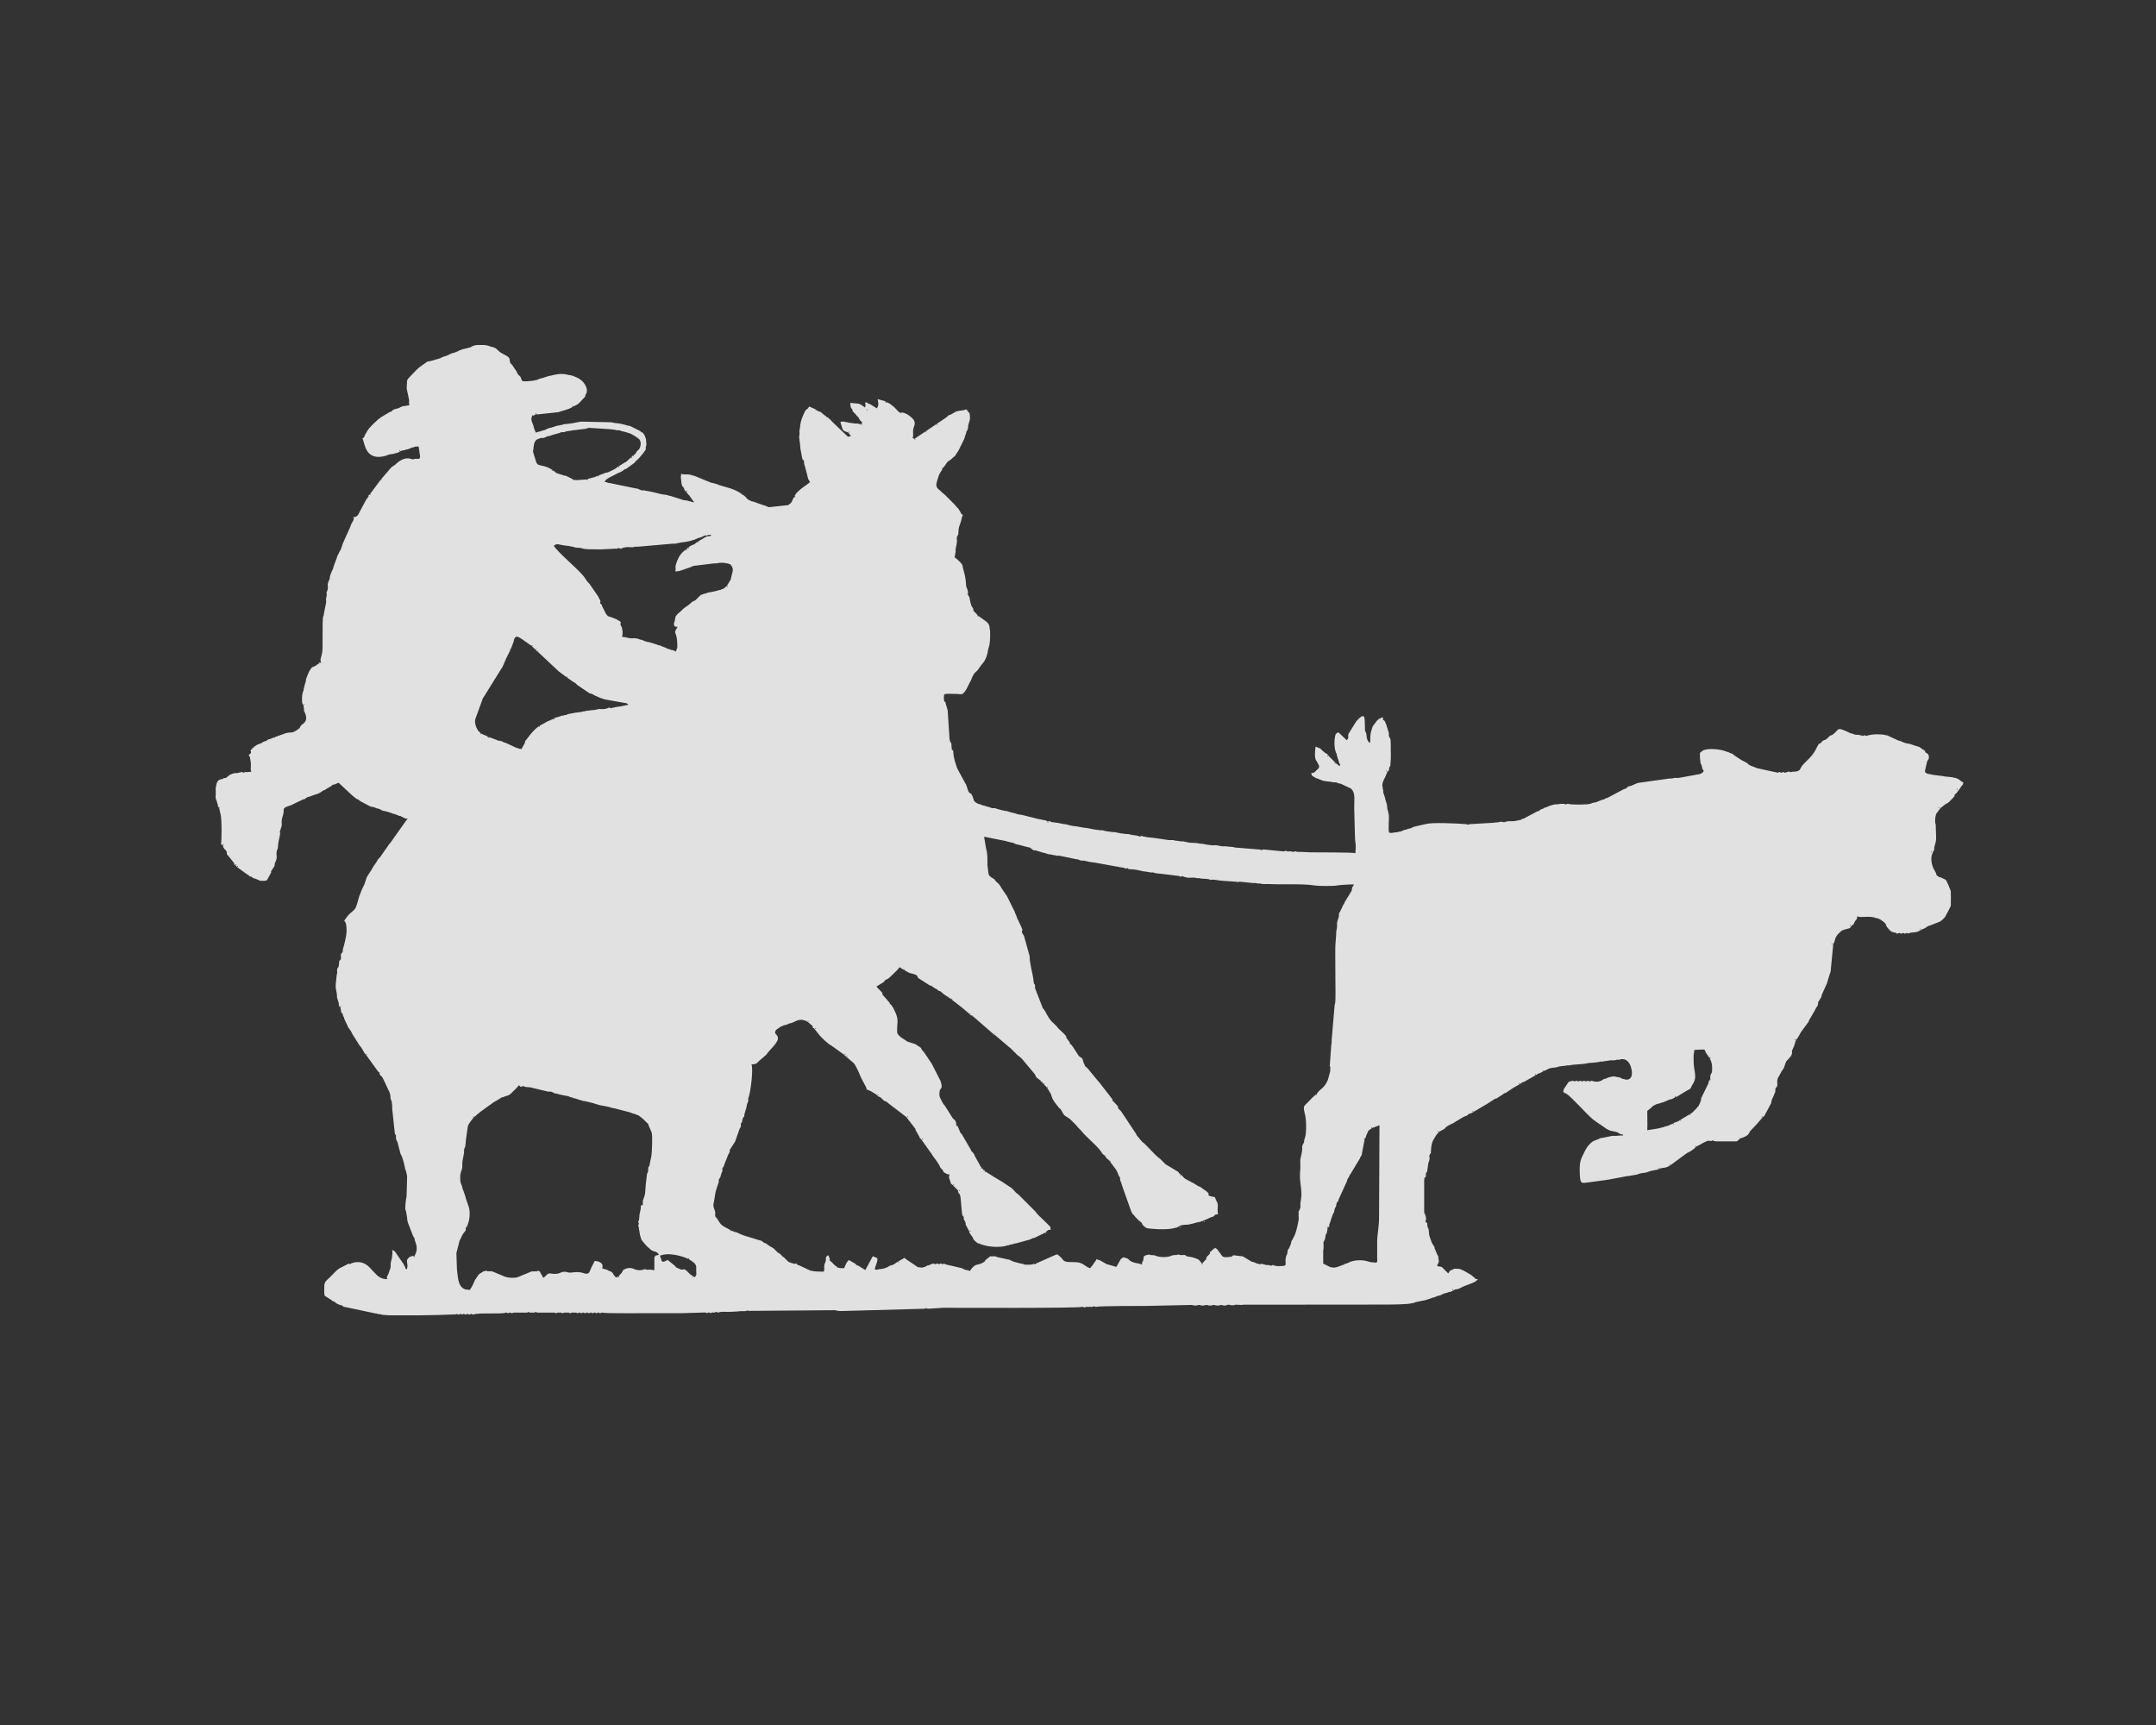 <svg width="100" height="80" viewBox="0 0 100 80" fill="none" xmlns="http://www.w3.org/2000/svg">
<rect x="0" y="0" width="100" height="80" fill="#333333" stroke="none"/>
<path fill-rule="evenodd" clip-rule="evenodd" d="M20.397 16.598H20.44L20.403 16.648L20.397 16.598ZM19.543 16.941H19.587L19.549 16.99L19.543 16.941ZM41.103 18.647V18.691L41.053 18.654L41.103 18.647ZM26.588 18.859H26.545L26.582 18.809L26.588 18.859ZM37.857 18.99V19.034L37.807 18.996L37.857 18.99ZM40.206 18.99H40.249L40.212 19.04L40.206 18.99ZM24.882 19.202H24.838L24.875 19.152L24.882 19.202ZM24.707 19.289H24.664L24.701 19.239L24.707 19.289ZM17.668 19.326H17.712L17.674 19.376L17.668 19.326ZM38.368 19.326V19.37L38.318 19.333L38.368 19.326ZM39.95 19.669H39.994L39.956 19.719L39.95 19.669ZM43.451 19.669H43.495L43.457 19.719L43.451 19.669ZM29.747 20.012V20.055L29.697 20.018L29.747 20.012ZM39.352 20.055V20.012L39.402 20.049L39.352 20.055ZM42.934 20.012H42.978L42.94 20.061L42.934 20.012ZM29.535 20.311V20.267L29.585 20.304L29.535 20.311ZM29.36 21.12L29.273 21.208L29.068 21.395C28.949 21.494 29.049 21.413 28.987 21.444L28.675 21.637C28.569 21.706 28.601 21.706 28.47 21.774C28.426 21.793 28.414 21.806 28.358 21.831C28.065 21.98 28.202 21.874 28.015 21.955L27.766 22.049C27.759 22.049 27.747 22.055 27.735 22.061C27.66 22.098 27.598 22.111 27.523 22.148H27.479C27.367 22.198 27.317 22.173 27.224 22.235L26.732 22.267C26.632 22.254 26.669 22.273 26.582 22.235C26.576 22.229 26.557 22.21 26.557 22.217L26.24 22.061H26.196L25.972 21.992C25.729 21.93 25.779 21.893 25.642 21.806L25.48 21.712C25.087 21.513 24.931 21.669 24.851 21.37L24.738 21.002C24.707 20.853 24.726 20.983 24.745 20.778V20.734C24.782 20.635 24.745 20.585 24.819 20.473C24.9 20.348 24.969 20.367 25.087 20.311H25.131H25.174H25.218C25.293 20.273 25.355 20.261 25.43 20.223H25.473L25.654 20.161C25.66 20.161 25.673 20.161 25.679 20.155L25.853 20.105C25.965 20.08 25.947 20.086 26.034 20.043H26.078H26.121H26.165C26.314 19.968 26.451 19.999 26.551 19.956H26.595L27.099 19.893C27.249 19.893 27.18 19.856 27.311 19.843L28.04 19.887C28.133 19.893 28.507 19.912 28.607 19.956H28.65H28.694H28.738C28.825 19.999 28.875 20.005 28.943 20.018L28.987 20.03C29.304 20.124 29.273 20.111 29.554 20.298L29.653 20.373C29.728 20.479 29.734 20.603 29.691 20.734C29.635 20.89 29.603 20.84 29.522 20.952C29.473 21.021 29.516 21.015 29.435 21.077L29.36 21.12ZM42.423 20.354H42.467L42.429 20.404L42.423 20.354ZM18.559 20.909H18.515L18.553 20.859L18.559 20.909ZM29.36 21.12H29.404L29.367 21.17L29.36 21.12ZM29.279 21.208H29.323L29.286 21.258L29.279 21.208ZM29.491 21.419H29.448L29.485 21.37L29.491 21.419ZM28.681 21.637H28.725L28.688 21.687L28.681 21.637ZM25.648 21.806V21.849L25.598 21.812L25.648 21.806ZM27.741 22.061H27.785L27.747 22.111L27.741 22.061ZM17.668 22.229H17.712L17.674 22.279L17.668 22.229ZM26.588 22.229V22.273L26.539 22.235L26.588 22.229ZM27.23 22.229H27.274L27.236 22.279L27.23 22.229ZM28.121 22.273H28.077L28.115 22.223L28.121 22.273ZM31.84 22.79V22.746L31.89 22.784L31.84 22.79ZM17.151 22.915H17.195L17.157 22.964L17.151 22.915ZM34.444 22.915V22.958L34.394 22.921L34.444 22.915ZM32.818 24.877H32.774L32.344 25.132C32.282 25.169 32.276 25.194 32.226 25.226C32.157 25.269 32.114 25.269 32.045 25.306L31.914 25.394L31.827 25.481C31.609 25.624 31.509 25.774 31.422 25.979C31.248 26.403 31.391 26.309 31.316 26.503C31.385 26.496 31.397 26.496 31.453 26.49L31.522 26.478C31.528 26.478 31.541 26.471 31.541 26.471L32.051 26.297C32.126 26.266 32.039 26.278 32.195 26.241L33.111 26.129H33.154H33.198H33.241C33.328 26.091 33.603 26.085 33.709 26.129H33.752C33.852 26.179 33.858 26.135 33.933 26.247C34.057 26.434 33.945 26.571 33.902 26.839C33.889 26.926 33.858 26.907 33.814 27.007L33.702 27.188C33.64 27.225 33.634 27.25 33.584 27.281C33.522 27.325 33.472 27.325 33.403 27.362H33.36C33.285 27.399 33.123 27.424 33.023 27.449C32.911 27.48 32.874 27.456 32.718 27.53H32.674C32.519 27.605 32.562 27.537 32.425 27.667C32.332 27.755 32.313 27.798 32.201 27.873H32.157C32.07 27.935 32.076 27.941 31.995 28.01C31.927 28.072 31.877 28.097 31.796 28.153C31.628 28.265 31.578 28.371 31.429 28.471C31.391 28.527 31.36 28.552 31.341 28.589C31.267 28.726 31.379 28.54 31.304 28.726V28.77C31.154 29.125 31.429 29.069 31.435 29.069C31.179 29.449 31.404 29.2 31.416 29.91C31.416 29.96 31.422 30.003 31.41 30.041C31.385 30.153 31.379 30.097 31.348 30.221C31.161 30.097 31.217 30.196 31.005 30.09H30.961C30.818 29.997 30.899 30.053 30.806 30.016C30.718 29.985 30.787 30.003 30.7 29.972C30.637 29.947 30.631 29.947 30.575 29.922H30.532C30.444 29.879 30.363 29.86 30.245 29.823C30.201 29.81 30.145 29.791 30.096 29.779C30.002 29.76 30.089 29.798 29.977 29.754H29.959C29.884 29.717 29.821 29.704 29.747 29.667H29.703C29.429 29.536 29.317 29.648 29.149 29.58H29.105C29.049 29.555 29.055 29.561 29.012 29.555C28.98 29.549 28.937 29.542 28.85 29.536C28.887 29.443 28.887 29.243 28.85 29.15V29.106C28.675 28.845 28.893 28.926 28.731 28.801L28.594 28.72L28.326 28.614C28.221 28.589 28.189 28.589 28.102 28.459L27.928 28.116C27.89 27.991 27.965 28.178 27.909 28.041C27.772 27.941 27.859 28.004 27.847 27.879C27.84 27.817 27.847 27.86 27.809 27.792L27.722 27.624C27.716 27.617 27.71 27.605 27.703 27.605C27.703 27.599 27.691 27.586 27.691 27.586L27.342 27.076C27.305 27.038 27.292 27.026 27.255 26.988L27.162 26.858C27.006 26.54 25.941 25.699 25.685 25.313C25.804 25.232 25.785 25.213 26.09 25.282C26.196 25.306 26.451 25.319 26.539 25.356H26.582C26.75 25.437 26.831 25.375 27 25.431C27.224 25.5 27.473 25.462 27.822 25.481L28.588 25.444H28.632C28.738 25.4 28.657 25.4 28.762 25.444H28.806C29.086 25.306 29.292 25.425 29.448 25.356H29.491H29.535H29.578L31.21 25.213C31.304 25.207 31.31 25.232 31.416 25.188H31.46C31.559 25.145 31.827 25.145 31.927 25.101H31.971L32.214 25.026C32.238 25.02 32.27 25.001 32.288 24.995C32.363 24.964 32.382 24.958 32.438 24.933H32.481L32.681 24.839C32.687 24.839 32.699 24.833 32.706 24.833C32.712 24.833 32.724 24.833 32.73 24.833C32.737 24.833 32.768 24.839 32.78 24.846C32.824 24.814 32.78 24.821 32.867 24.808C32.905 24.802 32.955 24.802 32.992 24.802C32.867 24.964 32.992 24.808 32.818 24.877ZM33.036 24.796L33.048 24.808C33.042 24.808 33.029 24.796 33.036 24.796ZM33.204 24.796L33.216 24.808C33.216 24.808 33.198 24.796 33.204 24.796ZM32.35 25.132H32.394L32.357 25.182L32.35 25.132ZM31.921 25.394H31.964L31.927 25.444L31.921 25.394ZM31.84 25.475H31.883L31.846 25.524L31.84 25.475ZM33.715 27.181H33.758L33.721 27.231L33.715 27.181ZM45.37 28.552V28.596L45.32 28.558L45.37 28.552ZM24.664 29.96L24.832 30.128L24.919 30.215C24.925 30.221 24.944 30.221 24.944 30.234L25.006 30.284L25.019 30.296L25.916 31.137C25.922 31.143 25.934 31.149 25.941 31.156L26.283 31.411L26.557 31.604C26.564 31.61 26.576 31.617 26.582 31.617L26.638 31.648C26.645 31.654 26.657 31.66 26.663 31.666C26.744 31.723 26.738 31.741 26.8 31.785L27.261 32.096C27.404 32.196 27.323 32.134 27.423 32.171C27.46 32.184 27.46 32.184 27.498 32.202L27.604 32.264C27.647 32.283 27.66 32.289 27.697 32.302C27.772 32.333 27.766 32.339 27.809 32.352C27.847 32.37 27.84 32.364 27.872 32.377L28.021 32.426C28.027 32.426 28.04 32.433 28.04 32.433L29.012 32.607H29.055L29.149 32.682L28.806 32.757C28.644 32.782 28.526 32.788 28.457 32.819H28.414C28.308 32.862 28.389 32.862 28.283 32.819H28.239C27.965 32.95 27.853 32.838 27.685 32.906H27.654C27.548 32.95 27.541 32.919 27.423 32.937C27.373 32.944 27.299 32.956 27.249 32.962C27.13 32.981 27.205 32.95 27.099 32.993H27.056C26.981 33.025 26.788 33.037 26.657 33.056C26.626 33.062 26.501 33.093 26.47 33.093C26.383 33.105 26.346 33.112 26.246 33.161H26.202C26.065 33.218 26.165 33.168 26.078 33.187C26.003 33.205 25.984 33.218 25.934 33.236L25.822 33.267C25.81 33.267 25.779 33.274 25.766 33.28C25.704 33.305 25.716 33.305 25.685 33.33L25.461 33.429C25.455 33.429 25.442 33.436 25.442 33.436C25.411 33.448 25.411 33.442 25.361 33.473L25.199 33.566C25.168 33.579 25.143 33.591 25.112 33.61L25.006 33.672C24.664 33.903 24.439 34.301 24.365 34.358L24.334 34.476C24.334 34.482 24.327 34.495 24.321 34.495L24.19 34.737C24.059 34.725 24.109 34.737 24.022 34.694H23.978L23.424 34.438H23.38C23.206 34.32 23.318 34.414 23.169 34.351H23.125L22.733 34.202C22.67 34.183 22.751 34.221 22.658 34.183C22.508 34.077 22.459 34.108 22.315 34.015L22.191 33.903C22.078 33.741 21.979 33.486 22.066 33.292L22.371 32.458C22.427 32.314 22.334 32.514 22.39 32.395L22.465 32.277C22.471 32.271 22.477 32.258 22.483 32.252L22.533 32.171L23.256 31.006C23.306 30.913 23.256 31.037 23.312 30.919L23.474 30.545L23.686 30.115L23.816 29.779C23.841 29.692 23.854 29.412 24.122 29.586C24.19 29.63 24.14 29.598 24.203 29.636L24.664 29.96ZM24.664 29.96V29.916L24.713 29.953L24.664 29.96ZM23.686 30.128H23.642L23.679 30.078L23.686 30.128ZM24.838 30.128V30.084L24.888 30.122L24.838 30.128ZM24.925 30.215V30.172L24.975 30.209L24.925 30.215ZM14.765 30.77H14.809L14.772 30.819L14.765 30.77ZM26.289 31.411V31.367L26.339 31.405L26.289 31.411ZM44.684 32.177H44.641L44.678 32.127L44.684 32.177ZM14.08 32.688V32.645L14.13 32.682L14.08 32.688ZM25.691 33.33H25.735L25.698 33.38L25.691 33.33ZM63.939 33.33H63.983L63.945 33.38L63.939 33.33ZM25.006 33.672H25.05L25.012 33.722L25.006 33.672ZM22.315 34.015V34.059L22.265 34.021L22.315 34.015ZM12.716 34.183H12.76L12.722 34.233L12.716 34.183ZM22.658 34.183V34.227L22.608 34.189L22.658 34.183ZM12.118 34.438H12.162L12.124 34.488L12.118 34.438ZM11.775 34.613H11.819L11.782 34.663L11.775 34.613ZM11.688 34.694H11.732L11.694 34.744L11.688 34.694ZM61.59 35.036V35.08L61.541 35.043L61.59 35.036ZM61.933 35.379V35.423L61.883 35.385L61.933 35.379ZM61.123 35.635H61.167L61.13 35.684L61.123 35.635ZM64.325 35.765H64.282L64.319 35.715L64.325 35.765ZM83.405 35.722H83.449L83.412 35.772L83.405 35.722ZM78.796 35.89H78.839L78.802 35.94L78.796 35.89ZM90.793 36.619H90.75L90.787 36.569L90.793 36.619ZM10.149 37.472V37.429L10.199 37.466L10.149 37.472ZM89.94 37.472H89.896L89.933 37.422L89.94 37.472ZM48.615 38.114V38.157L48.565 38.12L48.615 38.114ZM69.745 38.114H69.788L69.751 38.164L69.745 38.114ZM47.93 39.434H47.973H48.017L48.347 39.534C48.366 39.54 48.416 39.547 48.478 39.565C48.578 39.596 48.472 39.571 48.609 39.609C48.715 39.634 48.659 39.615 48.74 39.627C48.752 39.627 48.864 39.659 48.877 39.659C48.97 39.677 48.889 39.64 49.001 39.684H49.045H49.089H49.132L49.942 39.852H49.986C50.216 39.964 50.228 39.877 50.372 39.939H50.415C50.54 39.995 50.764 39.989 50.833 40.014L51.823 40.194H51.867C51.985 40.244 51.892 40.207 52.016 40.225C52.016 40.225 52.11 40.238 52.116 40.244C52.197 40.269 52.166 40.257 52.209 40.288C52.365 40.225 52.253 40.288 52.39 40.313C52.483 40.325 52.353 40.306 52.452 40.313C52.739 40.325 52.882 40.381 53.013 40.406C53.194 40.437 53.281 40.431 53.362 40.462H53.405H53.449H53.492C53.598 40.512 53.779 40.512 53.866 40.525L54.676 40.624C54.819 40.661 54.645 40.705 54.813 40.637H54.857C55.137 40.774 55.343 40.655 55.498 40.724H55.542H55.586H55.629C55.729 40.767 55.922 40.742 56.053 40.774C56.14 40.792 56.096 40.78 56.146 40.811C56.264 40.761 56.495 40.842 56.782 40.855L57.348 40.892C57.373 40.898 57.398 40.923 57.467 40.892H57.51L58.139 40.954C58.233 40.954 58.227 40.936 58.32 40.973H58.364H58.407H58.451C58.563 41.017 58.713 40.992 58.825 40.998C59.491 41.035 60.444 40.973 60.98 41.066C61.117 41.091 61.896 41.104 62.045 41.06L62.232 41.041C62.363 41.035 62.5 41.017 62.805 41.017C62.656 41.235 62.73 41.216 62.693 41.309L62.369 41.839C62.369 41.845 62.363 41.858 62.363 41.858L62.338 41.92C62.294 42.001 62.338 41.901 62.294 41.982L62.226 42.132C62.195 42.188 62.207 42.163 62.195 42.194C62.114 42.387 62.108 42.3 62.101 42.406C62.095 42.536 62.126 42.381 62.095 42.524C62.064 42.655 62.02 42.705 62.014 42.817C62.008 42.904 62.027 42.929 62.008 43.035C61.952 43.284 61.989 43.321 61.964 43.477L61.946 43.714C61.908 43.957 61.964 46.243 61.933 46.486C61.927 46.529 61.921 46.536 61.902 46.629L61.765 48.236C61.765 48.286 61.771 48.292 61.765 48.342C61.759 48.417 61.752 48.404 61.74 48.529V48.573L61.678 49.414C61.709 49.632 61.634 49.233 61.696 49.476C61.759 49.719 61.659 49.383 61.703 49.669L61.584 50.099C61.379 50.529 61.267 50.441 61.061 50.747C60.899 50.853 60.787 51.002 60.644 51.139C60.482 51.301 60.438 51.289 60.507 51.594C60.513 51.625 60.525 51.694 60.532 51.7C60.594 51.93 60.6 52.541 60.532 52.746C60.532 52.752 60.525 52.765 60.525 52.765C60.438 53.02 60.538 52.889 60.451 53.039C60.351 53.201 60.432 53.164 60.382 53.438C60.295 53.93 60.307 53.556 60.313 54.154C60.313 54.279 60.307 54.241 60.295 54.422V54.465V54.596V54.64C60.32 54.976 60.382 55.225 60.357 55.5C60.351 55.599 60.313 55.774 60.313 55.842C60.313 55.936 60.339 55.961 60.276 56.11C60.214 56.253 60.233 56.091 60.233 56.378C60.233 56.478 60.245 56.515 60.226 56.621C60.152 56.976 60.12 57.188 59.946 57.487C59.828 57.686 59.934 57.505 59.877 57.674L59.815 57.829C59.747 58.01 59.747 57.873 59.722 58.022C59.678 58.34 59.709 58.054 59.647 58.29C59.566 58.596 59.765 58.72 59.416 58.714C59.311 58.714 59.261 58.739 59.149 58.695H59.105C58.999 58.652 59.08 58.652 58.974 58.695H58.931C58.831 58.652 58.85 58.676 58.75 58.67L58.501 58.608C58.395 58.652 58.476 58.652 58.37 58.608H58.326C58.252 58.571 58.189 58.558 58.115 58.521H58.071L57.641 58.265L57.211 58.215C57.099 58.272 57.187 58.228 57.13 58.265C57.074 58.29 57.081 58.284 57.037 58.29C57.025 58.29 56.993 58.297 56.981 58.297C56.875 58.309 56.763 58.315 56.694 58.259L56.445 57.923L56.364 57.879L56.277 57.923L56.19 58.01C55.984 58.16 56.196 58.004 56.109 58.147C56.071 58.209 56.009 58.234 55.972 58.297C55.872 58.465 56.078 58.24 55.903 58.446C55.835 58.527 55.822 58.514 55.76 58.608L55.623 58.446C55.617 58.44 55.623 58.402 55.33 58.315C55.181 58.272 55.23 58.315 55.125 58.272H55.062C54.95 58.197 54.994 58.203 54.882 58.203C54.794 58.203 54.776 58.222 54.676 58.184H54.633C54.489 58.24 54.477 58.16 54.246 58.272H54.203C54.109 58.309 53.829 58.309 53.736 58.272H53.692C53.461 58.16 53.449 58.247 53.306 58.184H53.262C53.112 58.247 53.225 58.153 53.05 58.272C53.044 58.328 53.025 58.452 53.025 58.452L52.994 58.514C52.969 58.589 52.969 58.533 52.963 58.652L52.876 58.608H52.832C52.733 58.564 52.726 58.602 52.558 58.539C52.365 58.471 52.421 58.446 52.278 58.353H52.234C52.172 58.315 52.191 58.334 52.103 58.309C52.047 58.346 52.035 58.346 51.979 58.402L51.786 58.745C51.786 58.751 51.773 58.751 51.767 58.751L51.312 58.62C51.306 58.614 51.294 58.608 51.287 58.602L50.988 58.434H50.945L50.864 58.39C50.826 58.483 50.851 58.434 50.795 58.502L50.658 58.701C50.608 58.764 50.608 58.751 50.559 58.82L50.471 58.776H50.453C50.16 58.583 50.141 58.533 49.749 58.533C49.176 58.533 49.425 58.434 49.045 58.178H49.001C48.951 58.203 48.933 58.203 48.883 58.228L48.142 58.558C47.93 58.645 48.067 58.658 47.936 58.608C47.892 58.639 47.936 58.633 47.849 58.645C47.818 58.652 47.712 58.652 47.681 58.652C47.513 58.652 47.537 58.658 47.425 58.608H47.382L47.108 58.539C47.027 58.514 47.002 58.508 46.946 58.483C46.834 58.44 46.889 58.446 46.815 58.421C46.746 58.396 46.79 58.421 46.69 58.396L46.273 58.303C46.186 58.284 46.229 58.297 46.186 58.265H46.055H46.011H45.968H45.924L45.712 58.434C45.644 58.539 45.681 58.514 45.494 58.602C45.488 58.608 45.475 58.614 45.463 58.614C45.307 58.676 45.214 58.602 44.983 58.944C44.871 58.888 44.84 58.919 44.715 58.87C44.61 58.826 44.765 58.87 44.603 58.813L44.086 58.689H44.043C43.931 58.639 43.881 58.664 43.787 58.602C43.681 58.645 43.763 58.645 43.657 58.602H43.613C43.507 58.645 43.588 58.645 43.482 58.602H43.438C43.333 58.645 43.414 58.645 43.308 58.602H43.264C43.189 58.639 43.127 58.652 43.052 58.689H43.009C42.878 58.776 42.946 58.733 42.847 58.764C42.772 58.789 42.816 58.789 42.76 58.789C42.753 58.789 42.647 58.776 42.623 58.77H42.579L42.068 58.427L41.944 58.334C41.931 58.346 41.919 58.346 41.912 58.359L41.638 58.514L41.508 58.602C41.464 58.633 41.526 58.602 41.426 58.652C41.426 58.652 41.352 58.683 41.333 58.689H41.289C41.165 58.776 41.015 58.845 40.822 58.857H40.779C40.691 58.895 40.654 58.895 40.567 58.857L40.673 58.539C40.704 58.446 40.691 58.446 40.691 58.346C40.617 58.309 40.554 58.297 40.48 58.259L40.137 58.901L39.794 58.689H39.751L39.664 58.602L39.365 58.434C39.29 58.539 39.296 58.502 39.228 58.639L39.153 58.813C38.972 58.813 38.978 58.832 38.854 58.77L38.723 58.683L38.636 58.596L38.549 58.508C38.38 58.384 38.58 58.539 38.418 58.209C38.212 58.346 38.374 58.321 38.268 58.571C38.187 58.764 38.256 58.751 38.225 58.919C38.218 58.957 38.218 58.938 38.206 58.975C37.957 58.975 37.745 58.969 37.652 58.932H37.608C37.558 58.907 37.539 58.907 37.49 58.882L37.054 58.676H37.01L36.923 58.589C36.817 58.633 36.898 58.633 36.792 58.589H36.748C36.593 58.514 36.636 58.583 36.499 58.452C36.406 58.365 36.387 58.321 36.275 58.247L36.188 58.16L36.057 58.072L35.889 57.904C35.814 57.854 35.795 57.842 35.702 57.792C35.59 57.723 35.596 57.711 35.502 57.649H35.459C35.216 57.487 35.44 57.58 35.129 57.493C35.123 57.493 35.098 57.48 35.085 57.474L34.525 57.306C34.468 57.287 34.406 57.263 34.338 57.231L34.132 57.138H34.089C34.014 57.1 33.951 57.088 33.877 57.051C33.87 57.044 33.852 57.026 33.852 57.032L33.715 56.957C33.403 56.801 33.416 56.745 33.26 56.515C33.191 56.415 33.198 56.484 33.173 56.378C33.148 56.297 33.216 56.316 33.142 56.104L33.111 56.023C33.073 55.898 33.092 55.824 33.117 55.724L33.166 55.425C33.173 55.275 33.285 54.976 33.328 54.852C33.378 54.696 33.279 54.814 33.378 54.64C33.441 54.54 33.41 54.596 33.422 54.547L33.472 54.391C33.553 54.204 33.49 54.347 33.503 54.223C33.522 54.054 33.515 54.26 33.596 54.011C33.596 54.005 33.603 53.992 33.603 53.986L33.764 53.581C33.764 53.575 33.771 53.562 33.771 53.562C33.771 53.556 33.777 53.544 33.783 53.544C33.933 53.27 33.789 53.45 33.858 53.313C33.858 53.307 33.87 53.301 33.87 53.294L34.082 52.964C34.082 52.958 34.089 52.946 34.095 52.946L34.313 52.329C34.394 52.192 34.356 52.341 34.362 52.179C34.369 52.074 34.35 52.136 34.425 52.017V51.974C34.481 51.837 34.406 52.024 34.444 51.899C34.5 51.7 34.512 51.918 34.531 51.662L34.593 51.451C34.612 51.395 34.612 51.413 34.618 51.363L34.649 51.208C34.742 51.002 34.693 51.052 34.705 50.952C34.711 50.902 34.711 50.921 34.73 50.871C34.817 50.603 34.948 49.594 34.855 49.364C34.923 49.358 35.004 49.351 35.017 49.345C35.141 49.32 35.154 49.227 35.347 49.084L35.54 48.915L35.552 48.903L35.639 48.785C35.714 48.691 36.063 48.361 36.082 48.18C36.082 48.174 36.082 48.161 36.082 48.155C36.082 47.931 35.858 47.993 35.995 47.763L36.213 47.613C36.281 47.582 36.331 47.563 36.393 47.539H36.437C36.512 47.501 36.574 47.489 36.649 47.451H36.692C36.723 47.439 36.761 47.426 36.786 47.414C36.96 47.333 37.122 47.221 37.421 47.364C37.427 47.37 37.446 47.37 37.446 47.383L37.49 47.414C37.496 47.414 37.502 47.426 37.508 47.426L37.608 47.514C37.851 47.713 37.539 47.545 37.764 47.701L38.007 48.006C38.131 48.143 38.362 48.386 38.58 48.504L39.128 48.897L39.215 48.984C39.221 48.99 39.24 48.99 39.24 49.002C39.246 49.015 39.259 49.015 39.265 49.021L39.589 49.295C39.707 49.42 39.85 49.775 39.919 49.937C39.919 49.943 39.925 49.956 39.925 49.956L40.162 50.404C40.255 50.61 40.081 50.454 40.374 50.597L40.536 50.691L40.666 50.778L40.754 50.865H40.797C40.885 50.921 40.86 50.915 40.934 50.983C41.065 51.108 40.997 51.027 41.115 51.096C41.196 51.145 41.19 51.164 41.258 51.208L42.031 51.799L42.461 52.354V52.397L42.647 52.728C42.691 52.827 42.579 52.721 42.716 52.821L43.239 53.556C43.239 53.562 43.245 53.575 43.245 53.575C43.245 53.581 43.252 53.587 43.258 53.593L43.507 53.936C43.507 53.942 43.513 53.955 43.513 53.955C43.513 53.961 43.52 53.973 43.526 53.973L43.588 54.079C43.588 54.086 43.594 54.098 43.594 54.098C43.594 54.104 43.6 54.117 43.6 54.117C43.65 54.223 43.65 54.148 43.763 54.328C43.8 54.391 43.644 54.291 43.843 54.403C43.962 54.465 43.887 54.453 44.043 54.465C43.999 54.571 44.012 54.621 44.062 54.746C44.149 54.964 44.055 54.852 44.167 54.939L44.423 55.194C44.441 55.238 44.441 55.288 44.448 55.288C44.448 55.294 44.454 55.306 44.454 55.313C44.454 55.319 44.46 55.331 44.466 55.331C44.516 55.419 44.466 55.306 44.516 55.394C44.572 55.493 44.578 55.948 44.597 56.004V56.048C44.641 56.534 44.641 56.303 44.697 56.44C44.747 56.571 44.616 56.378 44.772 56.677C44.859 56.845 44.66 56.571 44.921 57.044C44.927 57.051 44.934 57.063 44.94 57.069C44.965 57.125 44.946 57.107 44.959 57.144C44.977 57.188 44.959 57.169 45.002 57.225C45.27 57.58 45.027 57.343 45.201 57.53C45.264 57.593 45.301 57.624 45.363 57.667H45.407C45.812 57.861 46.472 57.861 46.728 57.755H46.771C46.896 57.692 46.946 57.73 47.07 57.667H47.114L47.519 57.555C47.749 57.48 47.643 57.549 47.93 57.412H47.973L48.459 57.175C48.465 57.169 48.478 57.163 48.484 57.157C48.621 57.063 48.547 57.044 48.74 57.026C48.659 56.826 48.889 57.063 48.428 56.608C48.279 56.459 48.123 56.34 48.011 56.172L47.843 56.004L47.755 55.917L47.326 55.487L47.238 55.4C47.002 55.238 47.058 55.163 46.752 54.989C46.746 54.989 46.734 54.976 46.728 54.97L46.472 54.802L46.074 54.565C46.067 54.559 46.055 54.553 46.049 54.547L45.762 54.366C45.718 54.335 45.718 54.328 45.669 54.291L45.581 54.204L45.494 54.117L45.239 53.656C45.239 53.65 45.233 53.637 45.226 53.637L45.183 53.531C45.164 53.5 45.139 53.481 45.108 53.431C45.027 53.375 45.064 53.394 45.046 53.357C45.046 53.35 45.039 53.338 45.039 53.338L44.597 52.578C44.547 52.547 44.572 52.584 44.541 52.522L44.423 52.236C44.255 52.117 44.398 52.242 44.342 52.061C44.304 51.937 44.279 51.949 44.192 51.862L43.831 51.289C43.831 51.282 43.825 51.276 43.819 51.276L43.744 51.183C43.613 50.909 43.544 50.909 43.582 50.603C43.6 50.454 43.756 50.522 43.625 50.136L43.221 49.339L42.878 48.828L42.766 48.691C42.685 48.598 42.809 48.641 42.566 48.498C42.56 48.492 42.548 48.486 42.541 48.479C42.479 48.436 42.51 48.454 42.467 48.429L42.168 48.33C42.155 48.33 42.118 48.317 42.099 48.311L41.794 48.112C41.788 48.105 41.775 48.099 41.769 48.093C41.601 47.931 41.62 47.931 41.613 47.85C41.595 47.464 41.694 47.352 41.551 46.997L41.451 46.785C41.451 46.779 41.445 46.766 41.445 46.766L41.339 46.604C41.227 46.523 41.283 46.536 41.264 46.511C41.264 46.511 41.258 46.498 41.252 46.492L41.24 46.48L41.003 46.206C40.804 46 41.04 46.181 40.878 45.994C40.791 45.888 40.735 45.869 40.654 45.751L40.997 45.539C41.146 45.315 41.04 45.564 41.37 45.228C41.495 45.097 41.626 44.997 41.725 44.854L41.856 44.941L42.155 45.109C42.274 45.165 42.38 45.147 42.504 45.228C42.61 45.296 42.51 45.296 42.61 45.371L43.133 45.707H43.177L43.351 45.826C43.438 45.875 43.37 45.826 43.464 45.888C43.507 45.919 43.507 45.925 43.557 45.963H43.6C43.694 46.025 43.681 46.031 43.763 46.1L43.943 46.218L44.074 46.305L44.628 46.735L44.927 46.99L45.014 47.078L45.071 47.109C45.127 47.14 45.089 47.115 45.152 47.152L46.042 47.925C46.148 48.068 46.036 47.944 46.136 47.993L46.746 48.51C46.746 48.51 46.752 48.523 46.759 48.523C46.759 48.523 46.765 48.535 46.771 48.535C46.777 48.535 46.784 48.548 46.79 48.548C46.796 48.554 46.809 48.56 46.809 48.566L46.858 48.598L47.201 48.94C47.301 49.002 47.413 49.108 47.487 49.208L47.992 49.812C48.079 49.931 47.986 49.918 48.179 50.049L48.266 50.136L48.353 50.223L48.522 50.392C48.559 50.448 48.59 50.473 48.609 50.51L48.721 50.703C48.758 50.759 48.74 50.728 48.752 50.765L48.771 50.828C48.771 50.834 48.777 50.846 48.777 50.846C48.827 51.014 48.92 51.12 49.02 51.251L49.132 51.395C49.138 51.401 49.151 51.407 49.157 51.413C49.207 51.451 49.176 51.413 49.213 51.469L49.294 51.612C49.369 51.775 49.456 51.762 49.637 51.905L49.792 52.061L49.805 52.074L49.817 52.086L49.83 52.098L49.842 52.111C49.867 52.136 49.861 52.13 49.886 52.154L50.017 52.304C50.023 52.31 50.029 52.316 50.035 52.323C50.079 52.373 50.098 52.385 50.098 52.385L50.141 52.429C50.147 52.441 50.172 52.466 50.179 52.478C50.465 52.815 50.92 53.157 51.107 53.463C51.125 53.494 51.1 53.481 51.169 53.537C51.337 53.656 51.25 53.681 51.424 53.793L51.736 54.204C51.792 54.291 51.792 54.279 51.842 54.397L51.867 54.465C51.954 54.696 51.941 54.49 51.954 54.696C51.966 54.858 51.973 54.684 52.041 54.976L52.465 56.172C52.546 56.372 52.552 56.272 52.658 56.44L52.826 56.608C53.013 56.733 52.951 56.739 52.994 56.801L53.075 56.883C53.081 56.889 53.088 56.895 53.094 56.895L53.169 56.945C53.256 56.982 53.343 56.976 53.542 56.995C53.773 57.02 54.302 57.02 54.489 56.945H54.533C54.558 56.932 54.608 56.914 54.626 56.907C54.707 56.87 54.664 56.889 54.707 56.858C54.85 56.789 55.019 56.801 55.081 56.795C55.125 56.795 55.455 56.721 55.517 56.689H55.561L55.76 56.633C55.766 56.633 55.785 56.621 55.791 56.621C55.797 56.621 55.81 56.615 55.816 56.608C55.872 56.577 55.928 56.565 55.997 56.534C56.078 56.496 55.99 56.534 56.084 56.49C56.134 56.465 56.152 56.465 56.202 56.44H56.246C56.383 56.347 56.308 56.328 56.501 56.309C56.458 56.197 56.483 56.01 56.483 55.936C56.483 55.855 56.495 55.848 56.439 55.73L56.395 55.637C56.339 55.456 56.333 55.537 56.146 55.475C55.872 55.394 56.321 55.462 55.772 55.12C55.723 55.089 55.71 55.07 55.648 55.026H55.604L55.367 54.877C55.318 54.852 55.286 54.839 55.255 54.821L55.037 54.702C54.875 54.634 54.9 54.559 54.707 54.428C54.633 54.322 54.639 54.341 54.52 54.272C54.514 54.266 54.502 54.26 54.495 54.254L54.066 53.998L53.978 53.911L53.81 53.743C53.536 53.556 53.181 53.089 52.975 52.952L52.72 52.647C52.708 52.622 52.714 52.609 52.683 52.566L51.998 51.538C51.966 51.494 51.948 51.494 51.91 51.451C51.73 51.239 51.966 51.475 51.829 51.282C51.773 51.208 51.736 51.195 51.667 51.102C51.443 50.94 51.73 51.133 51.549 50.921L50.97 50.174C50.914 50.111 50.92 50.13 50.87 50.062L50.465 49.569L50.378 49.482C50.328 49.445 50.353 49.488 50.322 49.426C50.322 49.42 50.316 49.407 50.316 49.407C50.141 49.046 50.309 49.158 50.035 48.971L49.767 48.554C49.749 48.523 49.724 48.504 49.693 48.454C49.556 48.355 49.661 48.417 49.605 48.324L49.468 48.143C49.412 48.025 49.518 48.161 49.431 48.037C49.325 47.888 49.132 47.769 49.014 47.601L48.846 47.433C48.715 47.339 48.59 47.115 48.49 46.928C48.366 46.704 48.385 46.828 48.341 46.685L48.011 45.838C47.998 45.782 48.017 45.738 48.005 45.688C47.955 45.539 47.967 45.776 47.924 45.365C47.905 45.209 47.749 44.636 47.755 44.337L47.5 43.421C47.487 43.377 47.5 43.409 47.475 43.365C47.332 43.128 47.513 43.502 47.425 43.297C47.319 43.047 47.562 43.34 47.27 42.779L47.214 42.649C47.207 42.642 47.201 42.636 47.195 42.63L47.139 42.468L47.076 42.331C47.076 42.325 47.076 42.312 47.076 42.306L46.696 41.54C46.69 41.534 46.684 41.521 46.678 41.521L46.472 41.216C46.254 40.842 46.285 41.023 46.111 40.767C45.793 40.599 45.862 40.531 45.831 40.375L45.799 40.12C45.799 39.908 45.812 39.584 45.743 39.385L45.644 38.805L46.59 38.992C46.69 39.017 46.566 38.98 46.659 39.005L46.721 39.029C46.752 39.042 46.971 39.079 47.002 39.092C47.126 39.135 46.977 39.098 47.133 39.154L47.257 39.179C47.263 39.179 47.276 39.185 47.276 39.185L47.706 39.297C47.749 39.304 47.718 39.285 47.78 39.316C47.911 39.41 47.899 39.41 47.93 39.434ZM10.324 39.179V39.135L10.374 39.173L10.324 39.179ZM89.597 39.522H89.554L89.591 39.472L89.597 39.522ZM10.922 40.12V40.076L10.972 40.113L10.922 40.12ZM11.003 40.201V40.157L11.053 40.194L11.003 40.201ZM85.841 42.935H85.797L85.835 42.885L85.841 42.935ZM89.08 43.103H89.037L89.074 43.054L89.08 43.103ZM84.987 43.789H84.944L84.981 43.739L84.987 43.789ZM41.912 44.985V44.941L41.962 44.978L41.912 44.985ZM44.13 46.349V46.305L44.18 46.343L44.13 46.349ZM15.787 46.691V46.648L15.837 46.685L15.787 46.691ZM44.983 47.034V46.99L45.033 47.028L44.983 47.034ZM45.071 47.115V47.071L45.12 47.109L45.071 47.115ZM37.471 47.377V47.333L37.521 47.37L37.471 47.377ZM37.813 47.713V47.669L37.863 47.707L37.813 47.713ZM46.098 47.968V47.925L46.148 47.962L46.098 47.968ZM83.275 48.23H83.231L83.268 48.18L83.275 48.23ZM79.306 49.084C79.381 49.264 79.412 49.32 79.412 49.544C79.419 49.85 79.338 49.744 79.325 49.931C79.319 50.036 79.356 49.949 79.306 50.068C79.201 50.223 79.288 50.174 79.207 50.311L78.914 50.909C78.87 51.046 78.933 50.946 78.864 51.114L78.783 51.295C78.783 51.295 78.771 51.307 78.764 51.307L78.665 51.426L78.497 51.594L78.366 51.681L77.936 51.937C77.843 51.999 77.886 51.98 77.768 52.03C77.755 52.036 77.687 52.055 77.674 52.061C77.55 52.117 77.662 52.061 77.593 52.111C77.537 52.136 77.531 52.136 77.469 52.161C77.382 52.198 77.456 52.179 77.369 52.211C77.319 52.229 77.238 52.229 77.126 52.285H77.083C76.977 52.335 76.796 52.348 76.752 52.36L76.404 52.416C76.404 52.323 76.404 52.26 76.41 52.167L76.404 51.519L76.572 51.388L76.659 51.301C76.665 51.295 76.684 51.276 76.684 51.282L76.858 51.195C76.865 51.195 76.921 51.189 76.958 51.176C77.039 51.152 77.02 51.158 77.083 51.127H77.126C77.182 51.102 77.213 51.096 77.276 51.064C77.587 50.915 77.431 51.039 77.643 50.921L77.724 50.871H77.768C77.774 50.865 77.793 50.846 77.793 50.853L78.241 50.578C78.397 50.498 78.403 50.522 78.472 50.348L78.553 50.211C78.721 49.906 78.553 49.681 78.553 49.196C78.553 49.102 78.553 49.046 78.553 48.94L78.59 48.691L78.989 48.672C79.126 48.691 79.051 48.71 79.144 48.853L79.25 49.002C79.257 49.009 79.263 49.021 79.263 49.027C79.269 49.034 79.275 49.046 79.282 49.052C79.294 49.059 79.3 49.071 79.306 49.084ZM16.983 48.909V48.865L17.033 48.903L16.983 48.909ZM39.178 48.909V48.865L39.228 48.903L39.178 48.909ZM39.265 48.996V48.953L39.315 48.99L39.265 48.996ZM79.306 49.084V49.04L79.356 49.077L79.306 49.084ZM71.582 49.681H71.539L71.576 49.632L71.582 49.681ZM71.24 49.85H71.196L71.233 49.8L71.24 49.85ZM48.229 50.105V50.062L48.279 50.099L48.229 50.105ZM79.306 50.062H79.35L79.313 50.111L79.306 50.062ZM48.316 50.192V50.149L48.366 50.186L48.316 50.192ZM48.403 50.273V50.23L48.453 50.267L48.403 50.273ZM70.473 50.273H70.43L70.467 50.223L70.473 50.273ZM48.571 50.448V50.404L48.621 50.441L48.571 50.448ZM72.56 50.703V50.66L72.61 50.697L72.56 50.703ZM40.716 50.79V50.747L40.766 50.784L40.716 50.79ZM61.036 50.747H61.08L61.042 50.797L61.036 50.747ZM77.731 50.871H77.687L77.724 50.821L77.731 50.871ZM68.337 51.556H68.293L68.331 51.507L68.337 51.556ZM78.366 51.687H78.409L78.372 51.737L78.366 51.687ZM21.979 51.812H21.935L21.973 51.762L21.979 51.812ZM29.834 51.899L30.002 52.067C30.12 52.154 30.033 52.105 30.089 52.204L30.226 52.522C30.27 52.647 30.245 53.456 30.208 53.631L30.12 54.067C30.052 54.185 30.083 54.061 30.064 54.173C30.058 54.204 30.077 54.235 30.064 54.285C30.008 54.596 30.039 54.135 29.971 54.771C29.952 54.92 29.94 55.045 29.94 55.095C29.927 55.475 29.884 55.468 29.821 55.674C29.79 55.767 29.853 55.736 29.797 55.873C29.622 55.998 29.809 55.761 29.666 56.297L29.641 56.565C29.628 56.696 29.56 56.571 29.628 56.727V56.77C29.585 56.876 29.585 56.795 29.628 56.901V56.945L29.691 57.306C29.79 57.543 29.647 57.381 29.927 57.711C29.934 57.717 29.94 57.73 29.946 57.736L30.052 57.842C30.058 57.848 30.071 57.854 30.077 57.861C30.127 57.898 30.127 57.91 30.164 57.941C30.357 58.103 30.413 57.973 30.563 58.184C30.407 58.259 30.426 58.172 30.351 58.315V58.907C30.195 58.895 30.226 58.882 30.127 58.882C30.039 58.882 30.021 58.901 29.927 58.863H29.884C29.753 58.926 29.585 58.919 29.448 58.87C29.335 58.826 29.485 58.87 29.36 58.832C29.198 58.782 29.049 58.807 28.924 58.888C28.856 58.938 28.906 58.901 28.881 58.938C28.881 58.944 28.875 58.951 28.875 58.957C28.875 58.963 28.868 58.975 28.868 58.975C28.806 59.088 28.775 59.069 28.688 59.2C28.625 59.237 28.644 59.218 28.557 59.243L28.532 59.194L28.52 59.181C28.513 59.175 28.495 59.162 28.488 59.156C28.401 59.056 28.495 59.075 28.308 58.951H28.264L28.171 58.895C28.164 58.895 28.152 58.888 28.152 58.888C28.146 58.888 28.133 58.882 28.133 58.882L27.928 58.82C28.015 58.608 27.834 58.496 27.585 58.477L27.448 58.745C27.323 59 27.355 59.069 27.18 59.069C27.174 59.069 27.162 59.069 27.155 59.069C27.149 59.069 27.137 59.063 27.13 59.063C27.031 59.044 27.13 59.063 27.068 59.044C26.763 58.938 26.489 59.05 26.364 59.013C25.984 58.901 26.059 59.112 25.648 59.075C25.48 59.056 25.461 59.032 25.361 59.119C25.28 59.194 25.293 59.2 25.199 59.262L25.031 58.963C24.925 58.919 25.006 58.919 24.9 58.963H24.857H24.813H24.77H24.726H24.664L24.01 59.231C23.86 59.281 23.598 59.268 23.43 59.212L22.82 58.957H22.776H22.733H22.689H22.645H22.602C22.496 58.913 22.577 58.913 22.471 58.957H22.427L22.247 59.075C22.178 59.125 22.222 59.081 22.197 59.119L22.022 59.374C22.022 59.38 22.016 59.393 22.016 59.393C21.979 59.486 21.867 59.748 21.786 59.81C21.742 59.879 21.786 59.879 21.742 59.81L21.605 59.804C21.599 59.804 21.574 59.798 21.561 59.791C21.219 59.654 21.244 59.194 21.194 58.87L21.169 58.116L21.312 57.549C21.35 57.487 21.387 57.393 21.418 57.325L21.505 57.181C21.692 56.964 21.549 57.125 21.617 56.951C21.636 56.92 21.642 56.926 21.667 56.87C21.674 56.858 21.698 56.789 21.698 56.777C21.798 56.527 21.823 56.135 21.711 55.88L21.599 55.556C21.599 55.556 21.605 55.543 21.586 55.487L21.505 55.257C21.505 55.25 21.499 55.238 21.499 55.232C21.462 55.138 21.505 55.269 21.462 55.151L21.418 54.976C21.381 54.889 21.424 55.014 21.381 54.895C21.337 54.783 21.337 54.522 21.362 54.416C21.393 54.291 21.393 54.335 21.424 54.223C21.468 54.073 21.418 53.955 21.462 53.799L21.524 53.456C21.518 53.076 21.574 53.469 21.611 52.858L21.692 52.279C21.705 52.123 21.923 51.893 21.973 51.824L22.272 51.569L22.87 51.139C22.876 51.133 22.895 51.114 22.895 51.12C22.901 51.127 22.913 51.108 22.919 51.102C22.926 51.096 22.938 51.089 22.944 51.089C22.951 51.083 22.963 51.077 22.976 51.077L23.293 50.884H23.337C23.567 50.772 23.561 50.859 23.754 50.66C23.866 50.541 23.978 50.454 24.066 50.329C24.221 50.435 24.103 50.429 24.234 50.373H24.277C24.408 50.435 24.427 50.404 24.601 50.429L25.43 50.628H25.473H25.517H25.561C25.585 50.641 25.635 50.66 25.654 50.666C25.735 50.703 25.691 50.684 25.735 50.715H25.779H25.822C25.897 50.753 26.059 50.778 26.159 50.803C26.271 50.828 26.308 50.809 26.464 50.884H26.508C26.582 50.921 26.551 50.915 26.657 50.94C26.663 50.94 26.676 50.94 26.682 50.946C26.688 50.946 26.701 50.946 26.707 50.952C26.713 50.952 26.726 50.959 26.732 50.959L26.775 50.971C26.782 50.971 26.806 50.983 26.819 50.99L27.068 51.064H27.112L27.485 51.152C27.492 51.152 27.504 51.158 27.504 51.158L27.741 51.233C27.759 51.239 27.785 51.251 27.803 51.251C27.946 51.282 28.239 51.32 28.432 51.395H28.476L29.223 51.588C29.298 51.619 29.317 51.625 29.373 51.65H29.416L29.597 51.725C29.603 51.731 29.616 51.737 29.628 51.737L29.772 51.849C29.778 51.855 29.79 51.862 29.79 51.868L29.834 51.899ZM42.081 51.812V51.768L42.13 51.806L42.081 51.812ZM81.742 51.812H81.698L81.736 51.762L81.742 51.812ZM77.942 51.943H77.986L77.948 51.992L77.942 51.943ZM74.186 52.154V52.111L74.236 52.148L74.186 52.154ZM77.6 52.111H77.643L77.606 52.161L77.6 52.111ZM62.444 58.602H62.4C62.338 58.645 62.369 58.627 62.326 58.652L62.282 58.664C62.145 58.714 61.902 58.832 61.759 58.77H61.715L61.373 58.602V58.004C61.435 57.611 61.316 57.692 61.453 57.487V57.443C61.522 57.275 61.453 57.437 61.478 57.319C61.478 57.306 61.491 57.275 61.491 57.263C61.516 57.2 61.516 57.213 61.541 57.181L61.584 56.926C61.771 56.795 61.559 57.001 61.703 56.664C61.728 56.602 61.784 56.347 61.883 56.203V56.16C61.946 56.01 61.852 56.123 61.971 55.948V55.904C62.027 55.767 61.952 55.954 61.989 55.83C61.995 55.805 61.995 55.792 62.014 55.767C62.051 55.693 62.064 55.774 62.083 55.637L62.487 54.752V54.709C62.65 54.465 62.556 54.547 62.643 54.441L63.061 53.749C63.117 53.618 63.104 53.656 63.166 53.556V53.513L63.297 52.827C63.391 52.696 63.31 52.752 63.453 52.478C63.472 52.441 63.434 52.472 63.49 52.422L63.64 52.316L63.983 52.186L63.964 56.378C63.964 56.964 63.883 57.213 63.877 57.53V58.384C63.877 58.402 63.908 58.546 63.821 58.558L63.565 58.533C63.403 58.496 63.378 58.465 63.135 58.446C62.867 58.44 62.699 58.477 62.444 58.602ZM63.64 52.323H63.596L63.634 52.273L63.64 52.323ZM66.717 52.497H66.674L66.711 52.447L66.717 52.497ZM42.766 52.84V52.796L42.816 52.834L42.766 52.84ZM63.297 52.84H63.254L63.291 52.79L63.297 52.84ZM78.665 53.176H78.621L78.659 53.126L78.665 53.176ZM51.219 53.606V53.562L51.269 53.6L51.219 53.606ZM51.474 53.861V53.818L51.524 53.855L51.474 53.861ZM77.469 54.029H77.425L77.463 53.98L77.469 54.029ZM45.538 54.16V54.204L45.488 54.166L45.538 54.16ZM76.958 54.204H76.915L76.952 54.154L76.958 54.204ZM45.625 54.248V54.291L45.575 54.254L45.625 54.248ZM45.712 54.328V54.372L45.662 54.335L45.712 54.328ZM54.763 54.503V54.547L54.714 54.509L54.763 54.503ZM44.217 54.97V54.926L44.267 54.964L44.217 54.97ZM44.473 55.225V55.182L44.522 55.219L44.473 55.225ZM29.79 55.867H29.834L29.797 55.917L29.79 55.867ZM55.872 56.677H55.828L55.866 56.627L55.872 56.677ZM21.636 56.932H21.593L21.63 56.883L21.636 56.932ZM54.763 56.932H54.72L54.757 56.883L54.763 56.932ZM61.59 56.932H61.547L61.584 56.883L61.59 56.932ZM33.926 57.063V57.107L33.877 57.069L33.926 57.063ZM44.983 57.107V57.063L45.033 57.1L44.983 57.107ZM48.528 57.194H48.484L48.522 57.144L48.528 57.194ZM56.258 57.916H56.302L56.264 57.966L56.258 57.916ZM56.171 58.004H56.215L56.177 58.054L56.171 58.004ZM36.237 58.172V58.215L36.188 58.178L36.237 58.172ZM19.201 58.259H19.244L19.207 58.309L19.201 58.259ZM36.319 58.259V58.303L36.269 58.265L36.319 58.259ZM57.112 58.259H57.155L57.118 58.309L57.112 58.259ZM30.644 58.215H30.687C30.992 58.091 31.59 58.228 31.927 58.384C32.07 58.483 32.294 58.577 32.294 58.776C32.294 58.857 32.288 58.895 32.294 58.988C32.294 59.125 32.326 59.088 32.232 59.231L32.145 59.187L32.014 59.1L31.846 58.932C31.659 58.807 31.815 58.895 31.584 58.876L31.372 58.782C31.366 58.782 31.36 58.77 31.36 58.77L31.323 58.726L31.31 58.714L31.298 58.701L31.285 58.689L30.961 58.427C30.918 58.459 30.98 58.427 30.88 58.477C30.88 58.477 30.806 58.508 30.787 58.514H30.743C30.606 58.415 30.712 58.514 30.669 58.396C30.662 58.377 30.637 58.334 30.637 58.321C30.588 58.122 30.594 58.278 30.644 58.215ZM31.921 58.384V58.34L31.971 58.377L31.921 58.384ZM41.657 58.514H41.701L41.663 58.564L41.657 58.514ZM55.741 58.602H55.785L55.748 58.652L55.741 58.602ZM38.879 58.77V58.813L38.829 58.776L38.879 58.77ZM66.499 58.77L66.512 58.782C66.512 58.782 66.499 58.776 66.499 58.77ZM28.681 59.2H28.725L28.688 59.25L28.681 59.2ZM32.139 59.2V59.243L32.089 59.206L32.139 59.2ZM22.128 16H22.465C22.583 16.012 22.695 16.044 22.789 16.087H22.832C22.963 16.149 22.938 16.1 23.056 16.206C23.137 16.274 23.119 16.28 23.212 16.343C23.218 16.349 23.231 16.355 23.237 16.361L23.43 16.467C23.71 16.604 23.611 16.685 23.661 16.81C23.692 16.878 23.729 16.878 23.785 16.965C23.96 17.258 23.897 17.09 24.003 17.321C24.041 17.408 24.084 17.402 24.134 17.47C24.24 17.613 24.084 17.719 24.527 17.676C24.695 17.657 24.745 17.663 24.826 17.632H24.869C24.944 17.595 25.006 17.582 25.081 17.545H25.125L25.43 17.445C25.505 17.42 25.436 17.445 25.523 17.427L25.76 17.37H25.804C25.897 17.333 26.177 17.333 26.271 17.37H26.314C26.47 17.433 26.327 17.37 26.464 17.402C26.545 17.42 26.564 17.427 26.62 17.451C26.8 17.52 26.993 17.607 27.13 17.831C27.299 18.118 27.193 18.236 27.155 18.323C27.118 18.429 27.186 18.355 27.049 18.492C26.831 18.722 26.875 18.722 26.57 18.865C26.37 19.003 26.022 19.059 25.885 19.121H25.841L24.907 19.221C24.9 19.221 24.869 19.214 24.857 19.208C24.813 19.239 24.857 19.214 24.776 19.258C24.757 19.264 24.707 19.283 24.682 19.295C24.639 19.383 24.645 19.451 24.657 19.52L24.738 19.731C24.738 19.738 24.745 19.75 24.745 19.75C24.745 19.762 24.751 19.787 24.751 19.794C24.757 19.819 24.776 19.875 24.788 19.912L24.844 20.043C24.844 20.037 24.851 20.055 24.851 20.061C24.931 20.037 24.919 20.055 24.981 20.018H25.025C25.143 19.962 25.218 19.962 25.268 19.943C25.355 19.912 25.28 19.937 25.367 19.893C25.424 19.868 25.436 19.868 25.492 19.843H25.536L25.841 19.744C25.884 19.731 26.071 19.719 26.171 19.669H26.215C26.389 19.657 26.707 19.607 26.769 19.582H26.813C26.919 19.538 27.006 19.563 27.105 19.557L28.308 19.582H28.351C28.426 19.613 28.619 19.625 28.75 19.644C28.787 19.65 29.105 19.725 29.167 19.75H29.211L29.722 20.005C29.859 20.099 29.884 20.136 29.952 20.335C29.952 20.342 29.959 20.354 29.959 20.354C29.959 20.36 29.965 20.373 29.965 20.373L29.983 20.628C29.983 20.635 29.971 20.66 29.971 20.672C29.971 20.678 29.965 20.691 29.965 20.691C29.965 20.697 29.959 20.709 29.959 20.709C29.959 20.715 29.952 20.74 29.952 20.753C29.946 20.859 29.99 20.803 29.859 20.983C29.859 20.99 29.853 20.996 29.846 21.002L29.641 21.245C29.56 21.326 29.547 21.345 29.46 21.407C29.41 21.482 29.441 21.457 29.354 21.519L29.13 21.681C29.074 21.725 29.086 21.718 29.03 21.756H28.987C28.868 21.837 28.862 21.868 28.675 21.936L28.407 22.073C28.351 22.098 28.333 22.111 28.295 22.13C28.164 22.198 28.196 22.192 28.09 22.267L28.046 22.354C28.164 22.366 28.14 22.36 28.214 22.397H28.258L29.497 22.653H29.541C29.616 22.69 29.678 22.703 29.753 22.74H29.797H29.84H29.884C29.977 22.777 29.946 22.753 30.064 22.777C30.183 22.802 30.152 22.796 30.22 22.809C30.301 22.827 30.556 22.883 30.613 22.908H30.656C30.756 22.952 30.893 22.921 31.042 22.995H31.086L31.397 23.095C31.404 23.095 31.416 23.101 31.416 23.101L31.715 23.195C31.865 23.22 31.865 23.201 31.983 23.251H32.027C32.114 23.294 32.064 23.282 32.195 23.294L32.002 23.027C31.989 23.008 32.02 23.008 31.939 22.952L31.809 22.784C31.728 22.721 31.765 22.746 31.746 22.709L31.728 22.647C31.653 22.51 31.622 22.628 31.584 22.198C31.572 22.061 31.578 22.161 31.597 21.974C31.753 22.036 31.933 21.955 32.151 22.061H32.195L32.78 22.304C32.786 22.304 32.799 22.31 32.805 22.31C32.843 22.329 32.843 22.329 32.917 22.36C32.955 22.372 32.967 22.379 33.011 22.397H33.054C33.135 22.429 33.092 22.404 33.148 22.422C33.154 22.422 33.166 22.429 33.173 22.429L33.297 22.472C33.304 22.472 33.36 22.497 33.36 22.497L33.74 22.609C34.008 22.684 34.194 22.759 34.412 22.915C34.767 23.151 34.475 23.064 34.88 23.257H34.923L35.272 23.382C35.347 23.4 35.34 23.4 35.397 23.431H35.44C35.515 23.469 35.577 23.481 35.652 23.519H35.696L36.505 23.431H36.549C36.748 23.294 36.705 23.294 36.804 23.089C37.022 22.927 36.767 23.114 36.898 22.927C37.022 22.753 37.247 22.597 37.402 22.491L37.571 22.36C37.409 22.049 37.552 22.441 37.396 21.855L37.321 21.581C37.321 21.575 37.309 21.55 37.303 21.538C37.284 21.469 37.303 21.538 37.297 21.451C37.284 21.264 37.247 21.401 37.209 21.258L37.122 20.79C37.122 20.691 37.116 20.722 37.103 20.566V20.522C37.054 20.392 37.11 20.485 37.066 20.298L37.085 20.105C37.091 20.005 37.054 19.999 37.103 19.881V19.837C37.122 19.632 37.153 19.488 37.253 19.258C37.421 18.859 37.359 19.115 37.533 18.853L37.832 18.984C37.888 19.021 37.913 19.052 37.951 19.071C38.112 19.158 37.888 19.027 38.038 19.096C38.106 19.127 38.144 19.183 38.218 19.239L38.349 19.326C38.461 19.401 38.536 19.488 38.636 19.594L39.321 20.248C39.358 20.261 39.408 20.248 39.471 20.217L39.334 20.055C39.19 19.987 39.203 20.043 39.084 19.918L38.991 19.613C38.997 19.551 38.929 19.582 39.053 19.551C39.097 19.538 39.234 19.569 39.265 19.582H39.309C39.414 19.625 39.34 19.594 39.458 19.613C39.508 19.619 39.583 19.632 39.633 19.638C39.757 19.657 39.757 19.619 39.863 19.669H39.907H39.95L39.994 19.582C39.801 19.451 39.9 19.401 39.738 19.283C39.676 19.189 39.67 19.202 39.595 19.121C39.483 18.99 39.583 19.102 39.533 18.996C39.489 18.903 39.489 18.971 39.458 18.872C39.458 18.872 39.439 18.722 39.433 18.685L39.832 18.722C40 18.791 40.013 18.828 40.118 18.897C40.156 18.809 40.156 18.772 40.118 18.685L40.193 18.654L40.286 18.728H40.33L40.673 18.94L40.723 18.834C40.76 18.747 40.723 18.647 40.71 18.51L40.984 18.585C41.096 18.616 41.053 18.61 41.09 18.641C41.159 18.672 41.202 18.679 41.271 18.722C41.321 18.753 41.333 18.772 41.389 18.816L41.439 18.847C41.445 18.853 41.458 18.859 41.458 18.865L41.57 18.978C41.576 18.984 41.589 19.003 41.595 19.009L41.626 19.04C41.819 19.245 41.75 19.071 41.975 19.165L42.093 19.221C42.099 19.227 42.112 19.233 42.118 19.239C42.548 19.526 42.423 19.675 42.373 19.85C42.311 20.061 42.392 20.161 42.33 20.311L42.411 20.354L42.922 20.012L43.432 19.669L43.893 19.358C43.968 19.295 43.949 19.295 44.03 19.239H44.074L44.373 19.071H44.416C44.516 19.027 44.653 19.059 44.803 18.984C44.809 18.99 44.828 18.996 44.828 19.003L44.89 19.052C44.927 19.09 44.821 19.052 44.971 19.158C44.99 19.376 45.014 19.407 44.946 19.594C44.853 19.862 44.952 19.725 44.884 19.881V19.924C44.753 20.117 44.884 19.931 44.753 20.255L44.74 20.298C44.74 20.304 44.734 20.317 44.734 20.317L44.722 20.36C44.722 20.367 44.715 20.379 44.709 20.385L44.454 20.902C44.404 20.99 44.441 20.915 44.41 20.965L44.286 21.158C44.192 21.22 44.205 21.226 44.124 21.295C43.956 21.438 43.987 21.338 43.856 21.55L43.825 21.594C43.775 21.662 43.819 21.594 43.769 21.669C43.625 21.774 43.75 21.675 43.694 21.787C43.657 21.862 43.644 21.855 43.6 21.936L43.557 22.024C43.526 22.086 43.544 22.049 43.532 22.092C43.438 22.404 43.333 22.566 43.594 22.74L43.681 22.827L43.812 22.933L43.825 22.946L43.993 23.114L44.005 23.126L44.261 23.382L44.273 23.394L44.361 23.5L44.448 23.587C44.616 23.836 44.535 23.799 44.66 23.886C44.603 24.005 44.603 24.073 44.585 24.135C44.466 24.547 44.479 24.322 44.448 24.74V24.783C44.292 25.02 44.46 24.933 44.336 25.394L44.317 25.518C44.317 25.524 44.329 25.549 44.329 25.562L44.279 25.848C44.373 25.911 44.635 26.135 44.647 26.241C44.678 26.478 44.784 26.646 44.809 27.138C44.815 27.231 44.809 27.181 44.828 27.225C45.002 27.655 44.778 27.424 44.959 27.686C44.977 27.73 45.021 28.122 45.127 28.197C45.208 28.39 45.046 28.203 45.201 28.378C45.276 28.459 45.282 28.446 45.345 28.54L45.694 28.789C45.911 28.932 45.893 29.081 45.899 29.094V29.137C45.949 29.262 45.924 29.773 45.887 29.929L45.831 30.128C45.806 30.352 45.731 30.545 45.644 30.682L45.488 30.875C45.488 30.882 45.482 30.888 45.482 30.894C45.482 30.9 45.475 30.907 45.469 30.907L45.457 30.919L45.401 31C45.295 31.181 45.214 31.143 45.108 31.374L45.033 31.554C44.909 31.76 44.821 32.047 44.66 32.165C44.572 32.221 44.547 32.19 44.41 32.184C43.775 32.177 43.781 32.134 43.781 32.346C43.781 32.676 43.843 32.439 43.868 32.645L43.937 32.881C43.962 32.956 43.949 32.906 43.956 32.962L44.043 34.289C44.068 34.414 44.086 34.401 44.111 34.457C44.13 34.501 44.124 34.445 44.13 34.544C44.155 35.049 44.199 34.594 44.217 34.887C44.236 35.242 44.361 35.479 44.385 35.61L44.772 36.326C44.815 36.382 44.79 36.351 44.809 36.382L44.915 36.7C45.008 36.862 45.046 36.706 45.145 37.042C45.183 37.161 45.17 37.154 45.307 37.248L45.401 37.285C45.413 37.291 45.457 37.298 45.469 37.304C45.588 37.341 45.457 37.31 45.575 37.348C45.625 37.366 45.706 37.366 45.818 37.422H45.862C46.055 37.516 46.061 37.466 46.167 37.485C46.254 37.503 46.13 37.472 46.236 37.51L46.503 37.584H46.547C46.709 37.653 46.553 37.584 46.696 37.615C46.777 37.634 46.796 37.647 46.852 37.665C46.977 37.703 47.089 37.709 47.188 37.759H47.232C47.344 37.809 47.263 37.765 47.382 37.79C47.456 37.802 47.494 37.815 47.519 37.821L47.78 37.889C47.824 37.896 47.855 37.902 47.861 37.908C47.867 37.908 47.88 37.914 47.886 37.914L48.179 37.989C48.272 38.008 48.191 37.971 48.304 38.014H48.347C48.515 38.083 48.36 38.014 48.472 38.039L48.609 38.101C48.777 38.033 48.603 38.07 48.746 38.114C48.802 38.133 48.789 38.126 48.877 38.139C49.039 38.164 49.089 38.157 49.163 38.188H49.207C49.306 38.232 49.444 38.201 49.593 38.276H49.637C49.718 38.307 49.742 38.301 49.892 38.319C50.048 38.344 49.998 38.332 50.141 38.363C50.247 38.388 50.527 38.407 50.621 38.444H50.664C50.77 38.487 50.696 38.456 50.814 38.475C50.864 38.481 50.938 38.494 50.988 38.5C51.113 38.519 51.113 38.481 51.219 38.531H51.263C51.368 38.575 51.294 38.544 51.412 38.562C51.462 38.569 51.536 38.581 51.586 38.587C51.711 38.606 51.711 38.569 51.817 38.618H51.861C51.966 38.662 51.892 38.631 52.01 38.65C52.06 38.656 52.135 38.668 52.184 38.674C52.309 38.693 52.309 38.656 52.415 38.706H52.459C52.558 38.749 52.695 38.718 52.845 38.793H52.888C52.994 38.749 52.913 38.749 53.019 38.793H53.063C53.187 38.843 53.505 38.849 53.623 38.874L54.215 38.961H54.259H54.302H54.346H54.389H54.433C54.539 39.005 54.464 38.973 54.583 38.992C54.633 38.998 54.707 39.011 54.757 39.017C54.882 39.036 54.882 38.998 54.987 39.048H55.031C55.125 39.086 55.212 39.079 55.417 39.092C55.611 39.104 55.561 39.117 55.76 39.135H55.804C55.866 39.16 56.14 39.198 56.221 39.204C56.333 39.21 56.414 39.179 56.526 39.223H56.57C56.688 39.272 56.763 39.235 56.888 39.254C57.093 39.279 57.211 39.272 57.299 39.31H57.342L58.407 39.397H58.451C58.557 39.441 58.476 39.441 58.582 39.397H58.625L59.522 39.484H59.566C59.672 39.441 59.591 39.441 59.697 39.484H59.74H59.784H59.828H59.871H59.915C60.021 39.528 59.94 39.528 60.046 39.484H60.089C60.195 39.528 60.282 39.503 60.382 39.509L60.775 39.528C61.08 39.534 62.774 39.522 62.867 39.571C62.911 39.042 62.849 39.191 62.843 38.712L62.812 37.485C62.812 37.005 62.867 36.781 62.668 36.575L62.195 36.351C62.114 36.332 62.07 36.332 61.971 36.282H61.927H61.883H61.84C61.728 36.239 61.528 36.258 61.329 36.195C61.254 36.17 61.167 36.127 61.098 36.102C61.005 36.064 61.08 36.12 60.943 36.027L60.887 35.996C60.88 35.99 60.868 35.983 60.862 35.983L60.812 35.859C61.024 35.84 60.992 35.753 61.154 35.647C61.211 35.504 61.192 35.547 61.08 35.317C61.017 35.192 61.111 35.373 61.036 35.255C60.955 35.111 61.005 34.675 61.024 34.625C61.098 34.663 61.161 34.675 61.236 34.713L61.323 34.8L61.466 34.918C61.578 34.999 61.528 34.912 61.622 35.055L61.964 35.398L62.133 35.529C62.201 35.361 62.164 35.535 62.12 35.392L62.002 35.018V34.974C61.871 34.781 61.865 34.264 61.958 34.034L62.076 33.959L62.469 34.333C62.612 34.115 62.481 34.227 62.55 34.027L62.911 33.448C63.297 33.012 63.297 33.255 63.304 33.554C63.322 34.189 63.291 33.716 63.378 34.052C63.385 34.071 63.366 34.339 63.534 34.457C63.596 34.301 63.509 34.208 63.609 33.872L63.665 33.691L63.864 33.423C63.908 33.373 63.926 33.373 63.964 33.348C64.007 33.317 63.964 33.342 64.045 33.299C64.064 33.292 64.113 33.274 64.132 33.261C64.207 33.436 64.045 33.311 64.219 33.429C64.244 33.473 64.275 33.554 64.3 33.61L64.419 33.996C64.419 34.021 64.412 34.102 64.419 34.121C64.456 34.27 64.506 34.177 64.506 34.488C64.5 34.943 64.531 34.999 64.487 35.522C64.462 35.554 64.462 35.541 64.437 35.603C64.375 35.772 64.468 35.516 64.425 35.684C64.4 35.778 64.481 35.691 64.356 35.778L64.244 36.046C64.213 36.114 64.057 36.345 64.138 36.55V36.594C64.207 36.762 64.101 36.6 64.194 36.862L64.238 36.986C64.257 37.061 64.238 37.011 64.263 37.111C64.294 37.223 64.294 37.173 64.325 37.304C64.356 37.441 64.319 37.472 64.394 37.665V37.709C64.444 37.827 64.412 38.051 64.412 38.17C64.412 38.662 64.369 38.656 64.649 38.612C64.799 38.587 64.823 38.6 64.904 38.569H64.948C65.023 38.531 65.085 38.519 65.16 38.481H65.204C65.322 38.425 65.403 38.425 65.446 38.407C65.571 38.363 65.421 38.4 65.577 38.344L65.889 38.27C65.97 38.251 65.963 38.251 66.001 38.245C66.044 38.238 66.038 38.245 66.094 38.22H66.138C66.35 38.133 67.546 38.182 67.975 38.22H68.019C68.125 38.263 68.044 38.263 68.15 38.22H68.194L69.271 38.157C69.315 38.151 69.334 38.145 69.433 38.139H69.477C69.57 38.101 69.682 38.101 69.776 38.139C69.938 38.039 70.199 38.126 70.374 38.051H70.417C70.567 37.989 70.455 38.083 70.629 37.964H70.673L71.314 37.622H71.358C71.402 37.59 71.42 37.566 71.451 37.547L71.582 37.497C71.626 37.478 71.595 37.491 71.657 37.447H71.701C71.856 37.373 72.031 37.304 72.205 37.298C72.311 37.291 72.224 37.329 72.342 37.279H72.386H72.429H72.473H72.517H72.56C72.666 37.323 72.585 37.323 72.691 37.279H72.735C72.841 37.323 73.339 37.316 73.513 37.304C73.594 37.298 73.625 37.316 73.719 37.279H73.763C73.893 37.217 73.931 37.223 74.012 37.211L74.273 37.105C74.423 37.042 74.311 37.136 74.485 37.017H74.529L75.338 36.588H75.382C75.556 36.469 75.444 36.488 75.669 36.438L75.924 36.326C75.949 36.32 75.968 36.307 75.986 36.307L77.413 36.108C77.519 36.096 77.55 36.12 77.643 36.077H77.687H77.731H77.774H77.818H77.861L78.447 35.971C78.447 35.971 78.528 35.959 78.553 35.952C78.702 35.927 78.709 35.915 78.846 35.902L78.951 35.84C79.001 35.803 78.983 35.815 79.014 35.778V35.734C78.908 35.572 78.976 35.697 78.945 35.572C78.895 35.348 78.877 35.504 78.864 35.279C78.858 35.205 78.852 35.217 78.846 35.093V35.049V34.918C78.964 34.837 78.939 34.8 79.113 34.763C79.369 34.706 79.861 34.75 80.123 34.875H80.166C80.21 34.906 80.216 34.912 80.266 34.931C80.409 34.987 80.204 34.893 80.328 34.949C80.384 34.974 80.409 35.005 80.465 35.049L80.721 35.217L80.826 35.279C80.889 35.311 80.901 35.317 80.939 35.336C81.219 35.479 80.907 35.41 81.493 35.622C81.499 35.622 81.512 35.628 81.512 35.628L82.334 35.809H82.377C82.483 35.853 82.402 35.853 82.508 35.809H82.552C82.658 35.853 82.577 35.853 82.683 35.809H82.726C82.832 35.853 82.751 35.853 82.857 35.809H82.901C83.007 35.765 82.926 35.765 83.032 35.809H83.075C83.218 35.753 83.231 35.834 83.461 35.722L83.58 35.522C83.58 35.522 83.636 35.46 83.648 35.441C83.873 35.205 84.059 35.068 84.228 34.744C84.228 34.737 84.234 34.725 84.24 34.725C84.24 34.719 84.246 34.706 84.246 34.706L84.315 34.576C84.315 34.569 84.321 34.557 84.327 34.557L84.346 34.52C84.346 34.513 84.352 34.507 84.358 34.507C84.421 34.445 84.427 34.52 84.533 34.358C84.664 34.295 84.639 34.345 84.757 34.239C84.838 34.171 84.819 34.164 84.913 34.102H84.956C85.368 33.828 85.106 33.66 85.853 34.015H85.897C86.127 34.127 86.14 34.04 86.283 34.102H86.327C86.433 34.146 86.352 34.146 86.458 34.102H86.501C86.607 34.146 86.526 34.146 86.632 34.102H86.676C86.819 34.04 87.342 34.04 87.486 34.102H87.529L88.084 34.358H88.127C88.47 34.52 88.382 34.445 88.632 34.513L88.713 34.544C88.719 34.544 88.731 34.551 88.731 34.551L88.987 34.632C89.03 34.644 88.993 34.632 89.055 34.663C89.061 34.669 89.093 34.688 89.105 34.7C89.111 34.706 89.124 34.713 89.13 34.719C89.136 34.725 89.149 34.731 89.155 34.737C89.448 34.906 89.174 34.787 89.348 34.924C89.354 34.931 89.435 34.937 89.46 35.055C89.491 35.217 89.404 35.255 89.385 35.311L89.292 35.709C89.273 35.865 89.323 35.84 89.441 35.896H89.485C89.56 35.927 89.902 35.971 90.039 35.983H90.083C90.201 36.033 90.519 36.021 90.638 36.071H90.681C90.75 36.102 90.793 36.108 90.862 36.152C90.912 36.183 90.924 36.201 90.98 36.245L91.067 36.289C91.017 36.469 91.061 36.339 90.961 36.482C90.955 36.488 90.949 36.494 90.949 36.5L90.862 36.631L90.731 36.799C90.525 36.949 90.812 36.787 90.525 37.067C90.239 37.354 90.407 37.179 90.214 37.31L90.002 37.478L89.803 37.746C89.803 37.752 89.796 37.765 89.796 37.771C89.753 37.908 89.734 38.126 89.784 38.251V38.294L89.796 38.656C89.796 38.786 89.809 38.867 89.796 38.967C89.796 38.998 89.765 39.129 89.759 39.135C89.74 39.21 89.759 39.154 89.74 39.198C89.678 39.391 89.759 39.31 89.684 39.472L89.647 39.528C89.566 39.721 89.56 39.883 89.61 40.076C89.666 40.294 89.703 40.306 89.778 40.456C89.84 40.574 89.747 40.543 89.946 40.68H89.99C90.351 40.855 90.208 40.742 90.376 41.054L90.482 41.328C90.488 41.359 90.488 41.995 90.482 42.013L90.388 42.206C90.388 42.213 90.382 42.225 90.376 42.225L90.22 42.518C90.22 42.524 90.214 42.53 90.208 42.536L90.195 42.549C90.089 42.667 90.014 42.742 89.853 42.792C89.846 42.792 89.834 42.798 89.834 42.798L89.485 42.935H89.441C89.373 42.979 89.361 43.004 89.292 43.041C89.248 43.066 89.186 43.085 89.142 43.103C88.893 43.278 88.731 43.228 88.6 43.259C88.476 43.29 88.569 43.315 88.463 43.272H88.42C88.314 43.315 88.395 43.315 88.289 43.272H88.245C88.139 43.315 88.221 43.315 88.115 43.272H88.071C87.921 43.334 88.027 43.284 87.909 43.253L87.859 43.247C87.685 43.203 87.697 43.191 87.585 43.066C87.398 42.879 87.579 42.885 87.255 42.674C87.211 42.642 87.255 42.667 87.174 42.624C87.155 42.617 87.106 42.599 87.081 42.586H87.037C86.732 42.443 86.333 42.58 86.14 42.499C86.121 42.705 86.127 42.574 86.034 42.736C85.953 42.873 86.04 42.823 85.885 42.929C85.766 43.11 85.81 43.016 85.629 43.097H85.585C85.455 43.16 85.48 43.11 85.361 43.215C85.044 43.49 85.15 43.614 85.031 43.782L84.907 45.066C84.875 45.178 84.875 45.128 84.844 45.252L84.751 45.558C84.751 45.564 84.745 45.576 84.745 45.576L84.732 45.62C84.732 45.626 84.726 45.639 84.72 45.645C84.713 45.651 84.707 45.664 84.707 45.67L84.502 46.131C84.464 46.212 84.52 46.137 84.471 46.249C84.464 46.255 84.458 46.268 84.452 46.274L84.421 46.33C84.259 46.629 84.358 46.312 84.321 46.579C84.308 46.679 84.252 46.679 84.178 46.853L83.941 47.264C83.929 47.283 83.922 47.283 83.904 47.327C83.841 47.47 83.947 47.264 83.885 47.389L83.63 47.732C83.592 47.8 83.573 47.8 83.53 47.869C83.461 47.981 83.393 48.155 83.312 48.211C83.231 48.404 83.256 48.448 83.131 48.697C83.088 48.778 83.15 48.797 83.094 48.928C83.05 49.027 82.994 49.046 82.926 49.146C82.807 49.227 82.801 49.389 82.745 49.513C82.701 49.607 82.701 49.588 82.658 49.644L82.459 50.005C82.396 50.199 82.459 50.261 82.433 50.348C82.396 50.485 82.402 50.361 82.353 50.479C82.334 50.522 82.353 50.541 82.346 50.585C82.34 50.691 82.309 50.684 82.265 50.821L82.184 50.996C82.147 51.077 82.203 51.002 82.153 51.114V51.158L81.885 51.656C81.792 51.812 81.916 51.694 81.773 51.799L81.474 52.142L81.188 52.447C81.107 52.522 81.169 52.64 80.814 52.765C80.633 52.827 80.777 52.746 80.646 52.858C80.577 52.914 80.639 52.896 80.54 52.933H79.618C79.294 52.914 79.587 52.827 79.375 52.914H79.331L79.257 52.902C79.107 52.914 78.927 53.058 78.69 53.17C78.684 53.176 78.665 53.182 78.665 53.188L78.565 53.282C78.403 53.413 78.254 53.469 78.254 53.469L77.494 54.029C77.238 54.204 77.151 54.129 76.983 54.198C76.939 54.223 76.971 54.216 76.889 54.241C76.79 54.266 76.559 54.285 76.385 54.372H76.341C76.217 54.422 76.204 54.372 75.993 54.447C75.98 54.453 75.955 54.465 75.949 54.465C75.943 54.465 75.93 54.472 75.93 54.472L75.538 54.54H75.494L74.597 54.709H74.554C74.441 54.752 74.529 54.715 74.429 54.733L73.737 54.827C73.326 54.87 73.283 54.97 73.27 54.279C73.258 53.755 73.389 53.662 73.538 53.326L73.644 53.157C73.806 52.989 73.837 52.933 74.055 52.858L74.118 52.84C74.167 52.821 74.167 52.815 74.211 52.784H74.255L74.778 52.678C74.846 52.672 74.896 52.684 74.971 52.678C75.083 52.665 75.152 52.659 75.282 52.659V52.615C75.183 52.615 75.17 52.603 75.114 52.572C75.071 52.541 75.114 52.566 75.033 52.522C75.014 52.516 74.965 52.497 74.94 52.485H74.896C74.796 52.441 74.759 52.478 74.597 52.397L74.541 52.366C74.535 52.36 74.522 52.354 74.516 52.354L74.211 52.142L74.08 52.055L73.881 51.911C73.588 51.669 72.89 50.871 72.666 50.734L72.585 50.684L72.498 50.641C72.585 50.435 72.436 50.66 72.554 50.479C72.853 50.024 72.722 50.211 72.928 50.124H72.971C73.077 50.167 72.996 50.167 73.102 50.124H73.146C73.252 50.167 73.171 50.167 73.277 50.124H73.32C73.426 50.167 73.345 50.167 73.451 50.124H73.495C73.6 50.167 73.519 50.167 73.625 50.124H73.669C73.775 50.167 73.694 50.167 73.8 50.124H73.843C73.943 50.167 73.862 50.136 73.962 50.155C74.037 50.167 74.037 50.174 74.13 50.161C74.248 50.142 74.311 50.099 74.398 50.036H74.441C74.516 49.999 74.579 49.987 74.653 49.949H74.697C74.79 49.912 74.902 49.912 74.996 49.949H75.039C75.189 50.012 75.077 49.918 75.251 50.036H75.295C75.612 50.167 75.806 49.924 75.619 49.407C75.581 49.301 75.444 49.121 75.282 49.121C75.208 49.121 75.208 49.108 75.12 49.146H75.077H75.033H74.99C74.877 49.196 74.803 49.164 74.672 49.177C74.622 49.183 74.51 49.202 74.473 49.208C74.373 49.221 74.46 49.189 74.354 49.233H74.311H74.267H74.223C74.099 49.283 73.694 49.289 73.638 49.308C73.407 49.37 72.934 49.358 72.816 49.407H72.772H72.728H72.685C72.573 49.451 72.367 49.42 72.218 49.495H72.174C72.062 49.538 72.056 49.495 71.888 49.544C71.8 49.569 71.825 49.576 71.738 49.613C71.688 49.638 71.663 49.638 71.62 49.663L71.439 49.763C71.339 49.8 71.427 49.737 71.277 49.837L70.679 50.18H70.635L70.505 50.267C70.498 50.273 70.486 50.279 70.48 50.286L70.206 50.441L69.819 50.697H69.776C69.726 50.734 69.726 50.74 69.682 50.772L69.396 50.952H69.352L68.916 51.233C68.91 51.233 68.897 51.239 68.897 51.239C68.891 51.239 68.879 51.245 68.879 51.251L68.374 51.55L68.268 51.612C68.231 51.631 68.237 51.625 68.194 51.644C68.081 51.687 68.181 51.581 68.075 51.718C68.013 51.75 67.963 51.762 67.894 51.793C67.888 51.799 67.82 51.837 67.814 51.837L67.733 51.887L67.465 52.049C67.365 52.123 67.44 52.067 67.328 52.123C66.823 52.373 67.265 52.236 66.748 52.485C66.636 52.653 66.686 52.51 66.543 52.765L66.456 52.914C66.387 53.083 66.381 53.226 66.368 53.425V53.469C66.194 53.724 66.4 53.556 66.25 53.942L66.2 54.279V54.322C66.119 54.441 66.138 54.378 66.138 54.484C66.119 54.771 66.069 54.434 66.057 54.758V56.235C66.063 56.26 66.2 56.453 66.113 56.671L66.194 56.714C66.2 56.783 66.2 56.795 66.206 56.851C66.206 56.864 66.213 56.889 66.213 56.895C66.256 57.051 66.25 56.864 66.281 57.181C66.287 57.225 66.294 57.3 66.294 57.3L66.412 57.642C66.636 57.979 66.481 57.761 66.561 57.941L66.655 58.166C66.68 58.234 66.68 58.209 66.705 58.247C66.73 58.508 66.767 58.483 66.692 58.62C66.692 58.627 66.618 58.714 66.68 58.72L66.873 58.758L67.041 58.926L67.172 59.056L67.259 58.926C67.309 58.901 67.328 58.901 67.384 58.876C67.49 58.826 67.39 58.857 67.465 58.839L67.645 58.845H67.689C67.764 58.882 67.826 58.895 67.901 58.932C67.907 58.938 67.919 58.944 67.926 58.951L67.982 58.982C68.449 59.243 68.181 59.119 68.418 59.275C68.48 59.318 68.318 59.318 68.549 59.318C68.474 59.43 68.424 59.437 68.299 59.499L67.894 59.654C67.888 59.654 67.789 59.711 67.757 59.723C67.521 59.841 67.589 59.754 67.433 59.829C67.39 59.86 67.433 59.835 67.353 59.879C67.334 59.885 67.284 59.904 67.259 59.916H67.216C67.097 59.972 67.022 59.972 66.973 59.991C66.885 60.022 66.96 59.997 66.873 60.041C66.817 60.066 66.804 60.066 66.748 60.09H66.705C66.63 60.128 66.568 60.14 66.493 60.178H66.449C66.362 60.221 66.25 60.252 66.132 60.29C65.963 60.34 65.995 60.302 65.895 60.346H65.851C65.752 60.389 65.714 60.352 65.552 60.433H65.509C65.347 60.502 64.406 60.502 64.176 60.502L57.66 60.508C57.654 60.508 57.629 60.52 57.616 60.52L57.317 60.508C57.286 60.508 57.255 60.545 57.112 60.533L56.993 60.508C56.9 60.502 56.844 60.595 56.663 60.52H56.62C56.526 60.558 56.414 60.558 56.321 60.52H56.277C56.184 60.558 56.071 60.558 55.978 60.52H55.934C55.841 60.558 55.729 60.558 55.635 60.52H55.592C55.498 60.558 55.386 60.558 55.293 60.52H55.249L53.2 60.564C52.907 60.564 50.957 60.564 50.851 60.608H50.808C50.702 60.564 50.783 60.564 50.677 60.608H50.633H50.577H50.534H50.49H50.453H50.409H50.365C50.26 60.651 50.34 60.651 50.235 60.608H50.191C50.029 60.676 44.429 60.651 43.744 60.651L43.059 60.695H43.015C42.847 60.626 43.009 60.67 42.897 60.695L39.035 60.801C38.742 60.801 38.854 60.77 38.729 60.763L34.742 60.794C34.736 60.794 34.705 60.788 34.693 60.782H34.649C34.531 60.832 34.462 60.794 34.362 60.807C34.219 60.826 34.057 60.826 33.902 60.838C33.69 60.85 33.453 60.813 33.328 60.869H33.285C33.179 60.826 33.26 60.826 33.154 60.869H33.111H33.073H33.029C32.924 60.913 33.005 60.913 32.899 60.869H32.855C32.749 60.913 32.83 60.913 32.724 60.869H32.681L31.653 60.9C31.615 60.9 31.578 60.9 31.566 60.9H31.31C31.198 60.9 31.229 60.9 31.142 60.9H30.345C30.089 60.894 28.071 60.925 27.946 60.875H27.903C27.797 60.919 27.878 60.919 27.772 60.875H27.728C27.622 60.919 27.703 60.919 27.598 60.875H27.554C27.448 60.919 27.529 60.919 27.423 60.875H27.38C27.274 60.919 27.355 60.919 27.249 60.875H27.205C27.099 60.919 27.18 60.919 27.074 60.875H27.031C26.925 60.919 27.006 60.919 26.9 60.875H26.856C26.75 60.919 26.831 60.919 26.726 60.875H26.682H26.638H26.595H26.551H26.508C26.402 60.919 26.483 60.919 26.377 60.875H26.333H26.289H26.246H26.202H26.159C26.053 60.919 26.134 60.919 26.028 60.875H26.034H25.99H25.947H25.903H25.86C25.754 60.919 25.835 60.919 25.729 60.875H25.685H25.642H25.598H25.554H25.511H25.467H25.424H25.38H25.349H25.305H25.262H25.218H25.174H25.131H25.087H25.044H25H24.956H24.913C24.807 60.832 24.888 60.832 24.782 60.875H24.738H24.695H24.664H24.62H24.576C24.471 60.832 24.552 60.832 24.446 60.875H24.402H24.358H24.315H24.271H24.228H24.184H24.14H24.097H24.053H24.01H23.966H23.922H23.879H23.854H23.81C23.704 60.919 23.785 60.919 23.679 60.875H23.636C23.53 60.919 23.611 60.919 23.505 60.875H23.461C23.25 60.963 22.166 60.863 21.966 60.963H21.923C21.817 60.919 21.898 60.919 21.792 60.963H21.748C21.642 60.919 21.723 60.919 21.617 60.963H21.574C21.468 60.919 21.549 60.919 21.443 60.963H21.424C21.319 60.919 21.399 60.919 21.294 60.963H21.25C21.113 60.907 21.213 60.95 21.15 60.956L20.247 60.987C20.104 60.987 19.817 60.994 19.481 61H18.061C17.874 60.994 17.724 60.981 17.656 60.956C17.649 60.956 17.618 60.944 17.612 60.944C17.544 60.931 17.618 60.925 17.537 60.956C17.456 60.907 17.631 60.938 17.413 60.913L16.005 60.614H15.961L15.831 60.527H15.787C15.718 60.495 15.675 60.489 15.606 60.446C15.556 60.414 15.544 60.396 15.488 60.352H15.444C15.395 60.315 15.395 60.309 15.351 60.277L15.064 60.097C15.021 59.985 15.046 59.791 15.04 59.679C15.04 59.437 15.12 59.411 15.307 59.231C15.407 59.131 15.619 58.895 15.725 58.832L16.173 58.602C16.291 58.652 16.186 58.614 16.391 58.558C16.69 58.483 16.939 58.571 17.145 58.782C17.413 59.056 17.512 59.225 17.762 59.299L17.83 59.312C17.886 59.318 17.899 59.324 17.967 59.324C17.93 59.237 17.93 59.268 17.973 59.162C18.005 59.075 18.017 59.112 18.029 59.038L18.11 58.807C18.129 58.764 18.11 58.639 18.123 58.571L18.185 58.309V58.265C18.191 58.16 18.204 58.153 18.204 58.103C18.204 58.097 18.191 57.998 18.191 57.966L18.272 58.01C18.279 58.016 18.297 58.022 18.297 58.029C18.304 58.035 18.316 58.041 18.322 58.047L18.721 58.627C18.721 58.633 18.727 58.645 18.727 58.645L18.796 58.776C18.839 58.876 18.727 58.776 18.864 58.87C18.989 58.571 18.721 58.483 19.032 58.272H19.076C19.182 58.228 19.101 58.228 19.207 58.272C19.462 57.885 19.238 57.58 19.232 57.493C19.226 57.424 19.25 57.48 19.213 57.406L19.157 57.319C19.157 57.312 19.151 57.3 19.151 57.3L18.933 56.739C18.889 56.608 18.883 56.54 18.883 56.478L18.833 56.179C18.833 56.172 18.827 56.16 18.827 56.16C18.827 56.154 18.814 56.129 18.808 56.116C18.777 55.998 18.827 55.612 18.858 55.481L18.883 54.559C18.877 54.509 18.846 54.366 18.833 54.322C18.833 54.316 18.827 54.304 18.827 54.304C18.827 54.297 18.821 54.285 18.821 54.285L18.796 54.223C18.758 54.029 18.69 53.693 18.578 53.513L18.453 53.033C18.441 52.914 18.378 52.921 18.366 52.777C18.347 52.572 18.416 52.746 18.316 52.584L18.191 51.419C18.191 51.332 18.191 51.32 18.191 51.276C18.191 51.276 18.179 51.164 18.173 51.139V51.096C18.129 51.002 18.11 50.952 18.11 50.871C18.098 50.641 18.036 50.622 17.948 50.404L17.768 50.024C17.712 49.893 17.668 49.924 17.618 49.831C17.531 49.688 17.743 49.843 17.537 49.694L16.983 48.928C16.883 48.859 16.796 48.579 16.684 48.498L16.329 47.931C16.329 47.925 16.323 47.912 16.323 47.912L16.267 47.806C16.036 47.501 16.198 47.688 16.061 47.451L15.955 47.221V47.177C15.924 47.134 15.924 47.14 15.912 47.103C15.868 47.003 15.949 47.053 15.831 46.965L15.787 46.71C15.656 46.617 15.774 46.679 15.675 46.399C15.588 46.15 15.662 46.293 15.613 46.031C15.588 45.9 15.569 45.863 15.569 45.682L15.613 45.252C15.669 45.01 15.619 45.035 15.637 44.953C15.669 44.829 15.718 44.91 15.725 44.673C15.731 44.461 15.768 44.611 15.812 44.461C15.831 44.405 15.793 44.306 15.818 44.25C15.874 44.112 15.837 44.275 15.893 44.144C15.912 44.1 15.893 44.081 15.899 44.038C15.899 44.038 16.067 43.502 16.073 43.203C16.073 43.122 16.08 43.085 16.067 42.979C16.042 42.779 16.049 42.823 15.968 42.699L16.036 42.599C16.179 42.381 16.267 42.35 16.435 42.188C16.559 42.063 16.622 41.627 16.69 41.496L16.796 41.228C16.802 41.216 16.821 41.185 16.821 41.179L16.902 41.01C16.939 40.936 16.983 40.699 17.058 40.605L17.251 40.306C17.338 40.12 17.419 40.076 17.537 39.846L17.625 39.758L18.023 39.191C18.023 39.185 18.029 39.173 18.029 39.173L18.067 39.129C18.067 39.129 18.079 39.117 18.085 39.117L18.814 38.089C18.852 38.033 18.864 38.033 18.908 37.971C18.74 37.958 18.833 37.971 18.565 37.84H18.522C18.447 37.802 18.385 37.79 18.31 37.752H18.266C18.179 37.709 18.067 37.678 17.948 37.64C17.78 37.59 17.811 37.628 17.712 37.584C17.668 37.553 17.712 37.578 17.631 37.535C17.612 37.528 17.562 37.51 17.537 37.497H17.494C17.4 37.453 17.326 37.422 17.195 37.41L16.721 37.161C16.672 37.13 16.659 37.111 16.603 37.067H16.559L16.348 36.899L15.706 36.301C15.631 36.339 15.569 36.351 15.494 36.388H15.444C15.395 36.426 15.395 36.432 15.351 36.463L15.133 36.588C15.064 36.638 15.133 36.594 15.058 36.644H15.014C14.902 36.718 14.896 36.743 14.753 36.806C14.691 36.831 14.728 36.818 14.684 36.831L14.491 36.893C14.086 37.061 14.448 36.843 14.117 37.067H14.074L13.694 37.248C13.675 37.26 13.513 37.335 13.507 37.341C13.002 37.503 13.233 37.472 13.121 37.821C13.015 38.145 13.096 38.195 13.059 38.319C12.897 38.793 13.052 38.425 12.965 38.812L12.94 38.936C12.94 38.942 12.934 38.955 12.934 38.955L12.909 39.098C12.903 39.173 12.897 39.16 12.89 39.285V39.328C12.728 39.671 12.94 39.652 12.753 40.026C12.728 40.076 12.753 40.039 12.741 40.107C12.741 40.113 12.741 40.138 12.735 40.145C12.735 40.151 12.728 40.157 12.728 40.163L12.704 40.207C12.405 40.649 12.722 40.225 12.486 40.63L12.38 40.824C12.299 40.855 12.199 40.855 12.112 40.848C11.987 40.842 12.105 40.861 11.975 40.805C11.906 40.774 11.881 40.767 11.825 40.742H11.782L11.651 40.655H11.607C11.557 40.618 11.557 40.612 11.514 40.581C11.433 40.525 11.508 40.574 11.433 40.531L11.015 40.225L10.928 40.138C10.785 40.032 10.909 40.132 10.853 40.02L10.573 39.671C10.498 39.59 10.536 39.677 10.523 39.571C10.505 39.391 10.442 39.453 10.367 39.31C10.318 39.223 10.386 39.322 10.336 39.198L10.249 39.154C10.28 39.073 10.299 37.977 10.224 37.728C10.168 37.559 10.206 37.59 10.168 37.491C10.081 37.366 10.131 37.391 10.081 37.248L10.062 37.186C10.025 37.08 10.006 37.036 10 37.005V36.949C10.006 36.911 10.012 36.849 10.006 36.681C10 36.581 10 36.55 10.019 36.463C10.075 36.102 10.237 36.164 10.336 36.12C10.343 36.12 10.361 36.114 10.361 36.102C10.367 36.089 10.38 36.089 10.386 36.083H10.43H10.473L10.685 35.915H10.71C10.941 35.803 10.953 35.89 11.096 35.828H11.14C11.246 35.784 11.165 35.784 11.271 35.828H11.314C11.414 35.784 11.383 35.809 11.47 35.809C11.545 35.803 11.532 35.797 11.657 35.79C11.588 35.622 11.682 35.56 11.607 35.211C11.582 35.086 11.62 35.149 11.532 35.018C11.794 34.831 11.495 34.868 11.701 34.719L11.788 34.632L11.919 34.544C11.993 34.507 12.056 34.495 12.13 34.457C12.174 34.426 12.13 34.451 12.211 34.407C12.23 34.401 12.28 34.383 12.305 34.37H12.33L12.46 34.283H12.504C12.579 34.245 12.641 34.233 12.716 34.196L13.258 34.002C13.507 33.934 13.513 34.034 13.781 33.853C13.993 33.71 13.85 33.766 13.993 33.616C14.049 33.56 14.292 33.473 14.167 33.118C14.08 32.862 14.124 33.174 14.093 32.838C14.093 32.819 14.08 32.744 14.074 32.701C14.049 32.663 14.049 32.701 14.018 32.595C13.993 32.52 14.012 32.563 14.012 32.52C14.005 32.364 13.999 32.184 14.08 32.022V31.978L14.149 31.704C14.223 31.523 14.155 31.592 14.217 31.43L14.286 31.262C14.354 31.081 14.392 31.069 14.466 30.95C14.535 30.919 14.579 30.913 14.647 30.869C14.697 30.838 14.709 30.819 14.765 30.776C14.828 30.732 14.666 30.732 14.896 30.732C14.809 30.52 14.94 30.52 14.959 30.078L14.965 28.888C14.99 28.677 14.946 28.689 15.021 28.508V28.465L15.127 27.941C15.139 27.736 15.089 27.904 15.152 27.624C15.152 27.617 15.158 27.605 15.158 27.599C15.158 27.593 15.158 27.58 15.158 27.574C15.158 27.568 15.152 27.537 15.145 27.524V27.48C15.264 27.231 15.17 27.2 15.214 27.032C15.264 26.839 15.282 26.957 15.295 26.808C15.301 26.671 15.395 26.484 15.444 26.384L15.476 26.266C15.5 26.179 15.513 26.172 15.519 26.147L15.631 25.848C15.631 25.836 15.637 25.811 15.637 25.805L15.725 25.637C15.725 25.63 15.725 25.618 15.731 25.612L15.793 25.506C15.793 25.5 15.799 25.493 15.806 25.487L15.887 25.25C15.887 25.244 15.893 25.232 15.893 25.232C15.893 25.226 15.899 25.213 15.899 25.213C15.899 25.207 15.905 25.194 15.905 25.194L16.111 24.733C16.117 24.727 16.123 24.715 16.123 24.709L16.242 24.447C16.335 24.142 16.453 24.142 16.391 23.986C16.528 23.973 16.59 23.942 16.672 23.762C16.672 23.755 16.678 23.743 16.678 23.743L16.983 23.176C17.238 22.858 16.971 23.058 17.157 22.921L17.668 22.235L18.129 21.7C18.173 21.644 18.26 21.606 18.316 21.563C18.372 21.519 18.709 21.127 19.12 21.301H19.163C19.331 21.233 19.456 21.345 19.481 21.208C19.493 21.152 19.481 21.201 19.481 21.145L19.419 20.709C19.244 20.709 19.282 20.697 19.163 20.753H19.12C19.045 20.79 18.983 20.803 18.908 20.84H18.864C18.74 20.902 18.69 20.865 18.565 20.927C18.522 20.959 18.565 20.934 18.484 20.977C18.465 20.983 18.416 21.002 18.391 21.015H18.347C18.223 21.077 18.129 21.046 17.998 21.096L17.911 21.133C16.908 21.426 16.927 20.51 16.809 20.335C16.852 20.304 16.821 20.348 16.883 20.279L16.921 20.192C16.921 20.186 16.927 20.174 16.927 20.174L17.002 20.043C17.076 19.862 17.531 19.439 17.668 19.351L18.098 19.096H18.142L18.229 19.009C18.347 18.953 18.422 18.953 18.472 18.934C18.559 18.903 18.484 18.928 18.571 18.884C18.628 18.859 18.64 18.859 18.696 18.834H18.74L18.995 18.791C18.939 18.654 19.001 18.622 18.964 18.504L18.864 18.024V17.981C18.895 17.582 18.833 17.657 19.045 17.439C19.194 17.283 19.381 17.071 19.549 16.959L19.68 16.872C19.892 16.729 19.699 16.804 20.029 16.729L20.409 16.617L20.552 16.548C20.627 16.523 20.658 16.517 20.714 16.498C20.845 16.448 20.739 16.486 20.858 16.43C20.92 16.399 20.951 16.392 21.007 16.367H21.051C21.107 16.336 21.163 16.324 21.231 16.293C21.3 16.255 21.312 16.249 21.412 16.212C21.549 16.162 21.674 16.162 21.779 16.112H21.823C21.898 16.044 22.01 16.012 22.128 16ZM67.396 59.835H67.353L67.39 59.785L67.396 59.835Z" fill="white" fill-opacity="0.85"/>
</svg>
